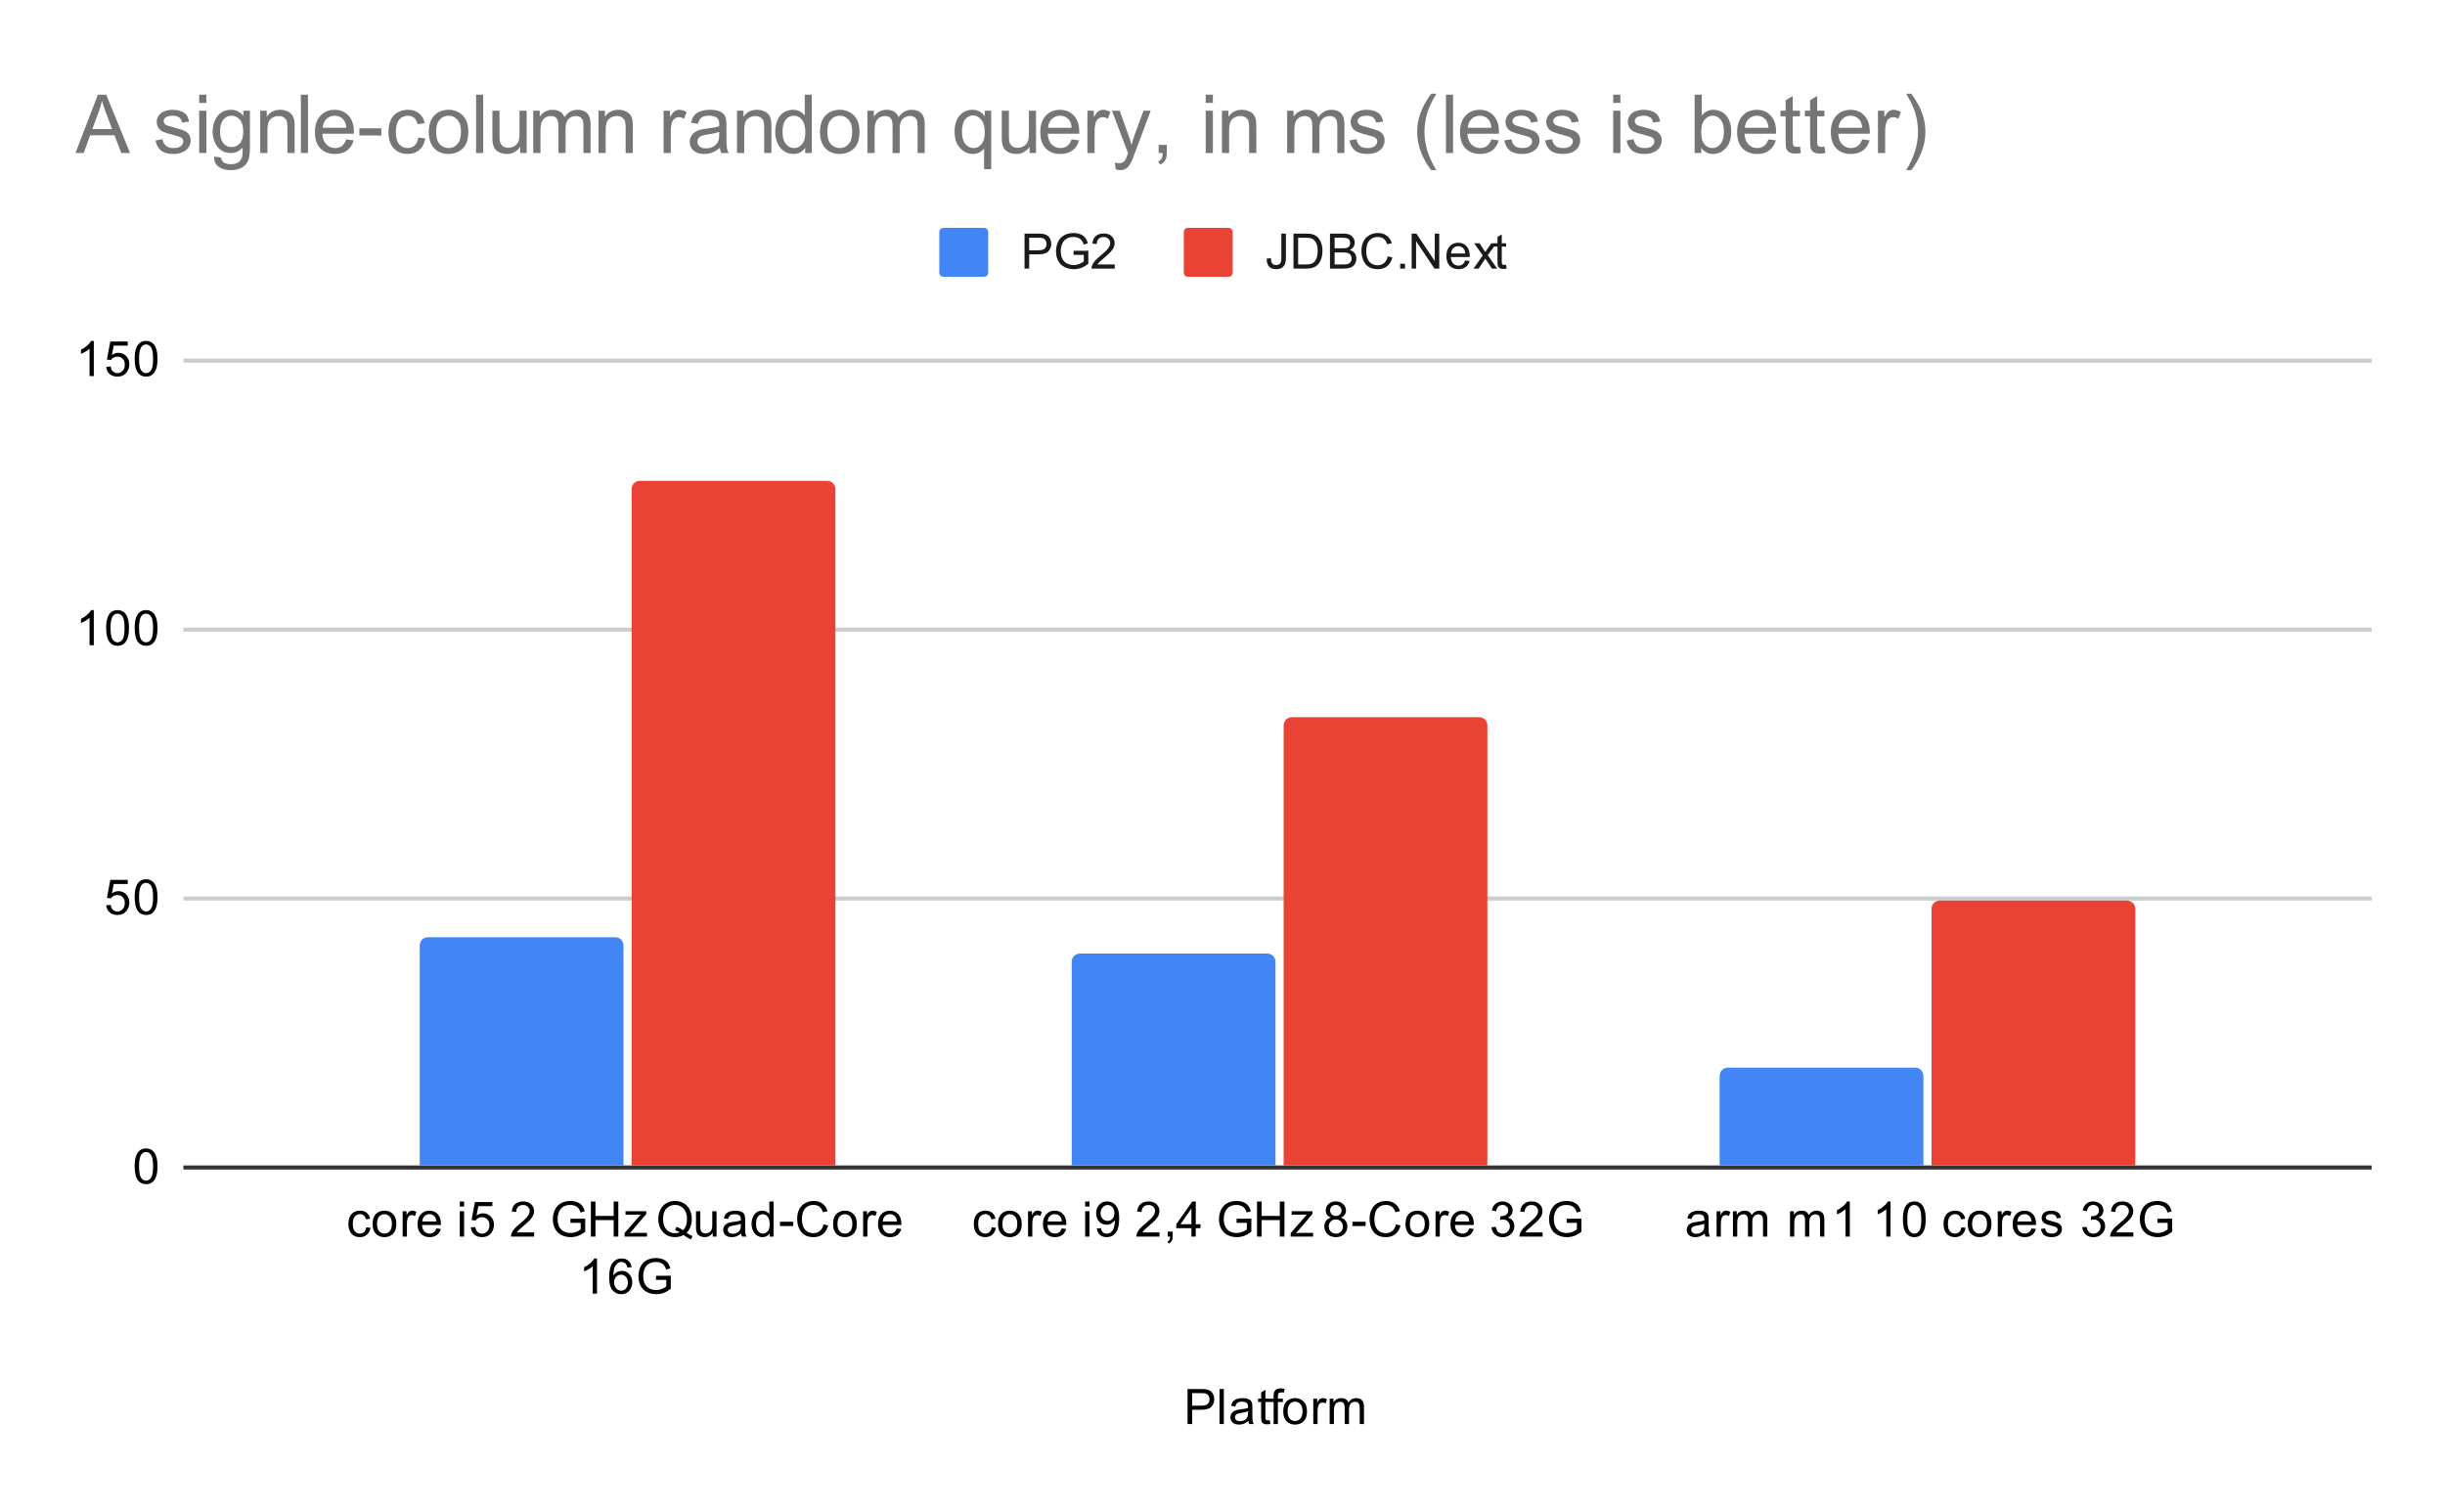 <svg version="1.1" viewBox="0.0 0.0 600.0 371.0" fill="none" stroke="none" stroke-linecap="square" stroke-miterlimit="10" width="600" height="371" xmlns:xlink="http://www.w3.org/1999/xlink" xmlns="http://www.w3.org/2000/svg"><path fill="#ffffff" d="M0 0L600.0 0L600.0 371.0L0 371.0L0 0Z" fill-rule="nonzero"/><path stroke="#333333" stroke-width="1.0" stroke-linecap="butt" d="M45.5 286.5L581.5 286.5" fill-rule="nonzero"/><path stroke="#cccccc" stroke-width="1.0" stroke-linecap="butt" d="M45.5 220.5L581.5 220.5" fill-rule="nonzero"/><path stroke="#cccccc" stroke-width="1.0" stroke-linecap="butt" d="M45.5 154.5L581.5 154.5" fill-rule="nonzero"/><path stroke="#cccccc" stroke-width="1.0" stroke-linecap="butt" d="M45.5 88.5L581.5 88.5" fill-rule="nonzero"/><clipPath id="id_0"><path d="M45.55 88.283L581.45 88.283L581.45 286.45L45.55 286.45L45.55 88.283Z" clip-rule="nonzero"/></clipPath><path stroke="#000000" stroke-width="2.0" stroke-linecap="butt" stroke-opacity="0.0" clip-path="url(#id_0)" d="M153.0 286.0L103.0 286.0L103.0 232.0C103.0 230.895 103.895 230.0 105.0 230.0L151.0 230.0C152.105 230.0 153.0 230.895 153.0 232.0Z" fill-rule="nonzero"/><path fill="#4285f4" clip-path="url(#id_0)" d="M153.0 286.0L103.0 286.0L103.0 232.0C103.0 230.895 103.895 230.0 105.0 230.0L151.0 230.0C152.105 230.0 153.0 230.895 153.0 232.0Z" fill-rule="nonzero"/><path stroke="#000000" stroke-width="2.0" stroke-linecap="butt" stroke-opacity="0.0" clip-path="url(#id_0)" d="M313.0 286.0L263.0 286.0L263.0 236.0C263.0 234.895 263.895 234.0 265.0 234.0L311.0 234.0C312.105 234.0 313.0 234.895 313.0 236.0Z" fill-rule="nonzero"/><path fill="#4285f4" clip-path="url(#id_0)" d="M313.0 286.0L263.0 286.0L263.0 236.0C263.0 234.895 263.895 234.0 265.0 234.0L311.0 234.0C312.105 234.0 313.0 234.895 313.0 236.0Z" fill-rule="nonzero"/><path stroke="#000000" stroke-width="2.0" stroke-linecap="butt" stroke-opacity="0.0" clip-path="url(#id_0)" d="M472.0 286.0L422.0 286.0L422.0 264.0C422.0 262.895 422.895 262.0 424.0 262.0L470.0 262.0C471.105 262.0 472.0 262.895 472.0 264.0Z" fill-rule="nonzero"/><path fill="#4285f4" clip-path="url(#id_0)" d="M472.0 286.0L422.0 286.0L422.0 264.0C422.0 262.895 422.895 262.0 424.0 262.0L470.0 262.0C471.105 262.0 472.0 262.895 472.0 264.0Z" fill-rule="nonzero"/><path stroke="#000000" stroke-width="2.0" stroke-linecap="butt" stroke-opacity="0.0" clip-path="url(#id_0)" d="M205.0 286.0L155.0 286.0L155.0 120.0C155.0 118.895 155.895 118.0 157.0 118.0L203.0 118.0C204.105 118.0 205.0 118.895 205.0 120.0Z" fill-rule="nonzero"/><path fill="#ea4335" clip-path="url(#id_0)" d="M205.0 286.0L155.0 286.0L155.0 120.0C155.0 118.895 155.895 118.0 157.0 118.0L203.0 118.0C204.105 118.0 205.0 118.895 205.0 120.0Z" fill-rule="nonzero"/><path stroke="#000000" stroke-width="2.0" stroke-linecap="butt" stroke-opacity="0.0" clip-path="url(#id_0)" d="M365.0 286.0L315.0 286.0L315.0 178.0C315.0 176.895 315.895 176.0 317.0 176.0L363.0 176.0C364.105 176.0 365.0 176.895 365.0 178.0Z" fill-rule="nonzero"/><path fill="#ea4335" clip-path="url(#id_0)" d="M365.0 286.0L315.0 286.0L315.0 178.0C315.0 176.895 315.895 176.0 317.0 176.0L363.0 176.0C364.105 176.0 365.0 176.895 365.0 178.0Z" fill-rule="nonzero"/><path stroke="#000000" stroke-width="2.0" stroke-linecap="butt" stroke-opacity="0.0" clip-path="url(#id_0)" d="M524.0 286.0L474.0 286.0L474.0 223.0C474.0 221.895 474.895 221.0 476.0 221.0L522.0 221.0C523.105 221.0 524.0 221.895 524.0 223.0Z" fill-rule="nonzero"/><path fill="#ea4335" clip-path="url(#id_0)" d="M524.0 286.0L474.0 286.0L474.0 223.0C474.0 221.895 474.895 221.0 476.0 221.0L522.0 221.0C523.105 221.0 524.0 221.895 524.0 223.0Z" fill-rule="nonzero"/><path fill="#000000" d="M291.422 349.45L291.422 340.856L294.672 340.856Q295.516 340.856 295.969 340.934Q296.609 341.044 297.031 341.341Q297.469 341.637 297.719 342.169Q297.984 342.7 297.984 343.341Q297.984 344.434 297.281 345.2Q296.594 345.95 294.766 345.95L292.562 345.95L292.562 349.45L291.422 349.45ZM292.562 344.95L294.781 344.95Q295.891 344.95 296.344 344.544Q296.812 344.122 296.812 343.372Q296.812 342.841 296.531 342.466Q296.266 342.075 295.828 341.95Q295.531 341.872 294.766 341.872L292.562 341.872L292.562 344.95ZM299.266 349.45L299.266 340.856L300.328 340.856L300.328 349.45L299.266 349.45ZM306.359 348.684Q305.766 349.184 305.219 349.387Q304.688 349.591 304.062 349.591Q303.031 349.591 302.484 349.091Q301.938 348.591 301.938 347.809Q301.938 347.356 302.141 346.981Q302.344 346.591 302.688 346.372Q303.031 346.137 303.453 346.028Q303.75 345.934 304.391 345.856Q305.656 345.716 306.266 345.497Q306.266 345.278 306.266 345.231Q306.266 344.575 305.969 344.309Q305.562 343.966 304.766 343.966Q304.031 343.966 303.672 344.231Q303.312 344.481 303.141 345.137L302.109 344.997Q302.25 344.341 302.578 343.934Q302.906 343.528 303.516 343.309Q304.125 343.091 304.922 343.091Q305.719 343.091 306.219 343.278Q306.719 343.466 306.953 343.747Q307.188 344.028 307.281 344.466Q307.328 344.731 307.328 345.434L307.328 346.841Q307.328 348.309 307.391 348.7Q307.469 349.091 307.672 349.45L306.562 349.45Q306.406 349.122 306.359 348.684ZM306.266 346.325Q305.688 346.559 304.547 346.731Q303.891 346.825 303.625 346.95Q303.359 347.059 303.203 347.278Q303.062 347.497 303.062 347.778Q303.062 348.2 303.375 348.481Q303.703 348.762 304.312 348.762Q304.922 348.762 305.391 348.497Q305.875 348.231 306.094 347.762Q306.266 347.403 306.266 346.716L306.266 346.325ZM311.594 348.512L311.75 349.434Q311.297 349.528 310.953 349.528Q310.375 349.528 310.062 349.356Q309.75 349.169 309.609 348.872Q309.484 348.575 309.484 347.622L309.484 344.044L308.719 344.044L308.719 343.231L309.484 343.231L309.484 341.684L310.531 341.059L310.531 343.231L311.594 343.231L311.594 344.044L310.531 344.044L310.531 347.684Q310.531 348.137 310.578 348.262Q310.641 348.387 310.766 348.466Q310.891 348.544 311.125 348.544Q311.312 348.544 311.594 348.512ZM312.547 349.45L312.547 344.044L311.609 344.044L311.609 343.231L312.547 343.231L312.547 342.559Q312.547 341.934 312.656 341.637Q312.812 341.216 313.188 340.966Q313.578 340.716 314.266 340.716Q314.719 340.716 315.25 340.825L315.094 341.731Q314.766 341.684 314.469 341.684Q313.984 341.684 313.781 341.887Q313.594 342.091 313.594 342.653L313.594 343.231L314.812 343.231L314.812 344.044L313.594 344.044L313.594 349.45L312.547 349.45ZM314.906 346.341Q314.906 344.606 315.859 343.778Q316.656 343.091 317.812 343.091Q319.094 343.091 319.906 343.934Q320.734 344.762 320.734 346.247Q320.734 347.45 320.375 348.137Q320.016 348.825 319.312 349.216Q318.625 349.591 317.812 349.591Q316.516 349.591 315.703 348.762Q314.906 347.919 314.906 346.341ZM315.984 346.341Q315.984 347.528 316.5 348.122Q317.031 348.716 317.812 348.716Q318.609 348.716 319.125 348.122Q319.641 347.528 319.641 346.309Q319.641 345.153 319.109 344.559Q318.594 343.966 317.812 343.966Q317.031 343.966 316.5 344.559Q315.984 345.137 315.984 346.341ZM322.281 349.45L322.281 343.231L323.234 343.231L323.234 344.169Q323.594 343.512 323.891 343.309Q324.203 343.091 324.578 343.091Q325.109 343.091 325.656 343.419L325.297 344.403Q324.906 344.169 324.531 344.169Q324.172 344.169 323.891 344.387Q323.625 344.591 323.516 344.966Q323.328 345.528 323.328 346.184L323.328 349.45L322.281 349.45ZM326.297 349.45L326.297 343.231L327.234 343.231L327.234 344.106Q327.531 343.637 328.016 343.372Q328.5 343.091 329.125 343.091Q329.812 343.091 330.25 343.372Q330.703 343.653 330.875 344.169Q331.625 343.091 332.797 343.091Q333.734 343.091 334.219 343.606Q334.719 344.106 334.719 345.184L334.719 349.45L333.672 349.45L333.672 345.528Q333.672 344.903 333.562 344.622Q333.469 344.341 333.203 344.169Q332.938 343.997 332.562 343.997Q331.906 343.997 331.469 344.434Q331.047 344.872 331.047 345.841L331.047 349.45L329.984 349.45L329.984 345.403Q329.984 344.7 329.719 344.356Q329.469 343.997 328.891 343.997Q328.438 343.997 328.062 344.231Q327.688 344.466 327.516 344.919Q327.344 345.372 327.344 346.216L327.344 349.45L326.297 349.45Z" fill-rule="nonzero"/><path fill="#000000" d="M33.05 286.216Q33.05 284.684 33.362 283.762Q33.675 282.825 34.284 282.325Q34.909 281.825 35.847 281.825Q36.534 281.825 37.05 282.106Q37.581 282.387 37.925 282.919Q38.269 283.434 38.456 284.184Q38.644 284.934 38.644 286.216Q38.644 287.731 38.331 288.653Q38.034 289.575 37.409 290.091Q36.8 290.591 35.847 290.591Q34.612 290.591 33.894 289.7Q33.05 288.637 33.05 286.216ZM34.128 286.216Q34.128 288.325 34.628 289.028Q35.128 289.731 35.847 289.731Q36.581 289.731 37.066 289.028Q37.566 288.325 37.566 286.216Q37.566 284.091 37.066 283.403Q36.581 282.7 35.831 282.7Q35.112 282.7 34.675 283.309Q34.128 284.091 34.128 286.216Z" fill-rule="nonzero"/><path fill="#000000" d="M26.05 222.144L27.159 222.051Q27.284 222.863 27.722 223.269Q28.175 223.676 28.816 223.676Q29.566 223.676 30.097 223.098Q30.628 222.519 30.628 221.582Q30.628 220.676 30.113 220.16Q29.613 219.629 28.784 219.629Q28.284 219.629 27.863 219.863Q27.456 220.098 27.222 220.457L26.238 220.332L27.066 215.926L31.347 215.926L31.347 216.926L27.909 216.926L27.456 219.238Q28.222 218.691 29.066 218.691Q30.191 218.691 30.956 219.473Q31.738 220.254 31.738 221.488Q31.738 222.644 31.066 223.504Q30.238 224.535 28.816 224.535Q27.644 224.535 26.894 223.879Q26.159 223.223 26.05 222.144ZM33.05 220.16Q33.05 218.629 33.362 217.707Q33.675 216.769 34.284 216.269Q34.909 215.769 35.847 215.769Q36.534 215.769 37.05 216.051Q37.581 216.332 37.925 216.863Q38.269 217.379 38.456 218.129Q38.644 218.879 38.644 220.16Q38.644 221.676 38.331 222.598Q38.034 223.519 37.409 224.035Q36.8 224.535 35.847 224.535Q34.612 224.535 33.894 223.644Q33.05 222.582 33.05 220.16ZM34.128 220.16Q34.128 222.269 34.628 222.973Q35.128 223.676 35.847 223.676Q36.581 223.676 37.066 222.973Q37.566 222.269 37.566 220.16Q37.566 218.035 37.066 217.348Q36.581 216.644 35.831 216.644Q35.112 216.644 34.675 217.254Q34.128 218.035 34.128 220.16Z" fill-rule="nonzero"/><path fill="#000000" d="M23.019 158.339L21.972 158.339L21.972 151.62Q21.581 151.98 20.956 152.355Q20.347 152.714 19.863 152.886L19.863 151.87Q20.738 151.448 21.394 150.87Q22.066 150.276 22.347 149.714L23.019 149.714L23.019 158.339ZM26.05 154.105Q26.05 152.573 26.363 151.651Q26.675 150.714 27.284 150.214Q27.909 149.714 28.847 149.714Q29.534 149.714 30.05 149.995Q30.581 150.276 30.925 150.808Q31.269 151.323 31.456 152.073Q31.644 152.823 31.644 154.105Q31.644 155.62 31.331 156.542Q31.034 157.464 30.409 157.98Q29.8 158.48 28.847 158.48Q27.613 158.48 26.894 157.589Q26.05 156.526 26.05 154.105ZM27.128 154.105Q27.128 156.214 27.628 156.917Q28.128 157.62 28.847 157.62Q29.581 157.62 30.066 156.917Q30.566 156.214 30.566 154.105Q30.566 151.98 30.066 151.292Q29.581 150.589 28.831 150.589Q28.113 150.589 27.675 151.198Q27.128 151.98 27.128 154.105ZM33.05 154.105Q33.05 152.573 33.362 151.651Q33.675 150.714 34.284 150.214Q34.909 149.714 35.847 149.714Q36.534 149.714 37.05 149.995Q37.581 150.276 37.925 150.808Q38.269 151.323 38.456 152.073Q38.644 152.823 38.644 154.105Q38.644 155.62 38.331 156.542Q38.034 157.464 37.409 157.98Q36.8 158.48 35.847 158.48Q34.612 158.48 33.894 157.589Q33.05 156.526 33.05 154.105ZM34.128 154.105Q34.128 156.214 34.628 156.917Q35.128 157.62 35.847 157.62Q36.581 157.62 37.066 156.917Q37.566 156.214 37.566 154.105Q37.566 151.98 37.066 151.292Q36.581 150.589 35.831 150.589Q35.112 150.589 34.675 151.198Q34.128 151.98 34.128 154.105Z" fill-rule="nonzero"/><path fill="#000000" d="M23.019 92.283L21.972 92.283L21.972 85.565Q21.581 85.924 20.956 86.299Q20.347 86.658 19.863 86.83L19.863 85.815Q20.738 85.393 21.394 84.815Q22.066 84.221 22.347 83.658L23.019 83.658L23.019 92.283ZM26.05 90.033L27.159 89.94Q27.284 90.752 27.722 91.158Q28.175 91.565 28.816 91.565Q29.566 91.565 30.097 90.986Q30.628 90.408 30.628 89.471Q30.628 88.565 30.113 88.049Q29.613 87.518 28.784 87.518Q28.284 87.518 27.863 87.752Q27.456 87.986 27.222 88.346L26.238 88.221L27.066 83.815L31.347 83.815L31.347 84.815L27.909 84.815L27.456 87.127Q28.222 86.58 29.066 86.58Q30.191 86.58 30.956 87.361Q31.738 88.143 31.738 89.377Q31.738 90.533 31.066 91.393Q30.238 92.424 28.816 92.424Q27.644 92.424 26.894 91.768Q26.159 91.111 26.05 90.033ZM33.05 88.049Q33.05 86.518 33.362 85.596Q33.675 84.658 34.284 84.158Q34.909 83.658 35.847 83.658Q36.534 83.658 37.05 83.94Q37.581 84.221 37.925 84.752Q38.269 85.268 38.456 86.018Q38.644 86.768 38.644 88.049Q38.644 89.565 38.331 90.486Q38.034 91.408 37.409 91.924Q36.8 92.424 35.847 92.424Q34.612 92.424 33.894 91.533Q33.05 90.471 33.05 88.049ZM34.128 88.049Q34.128 90.158 34.628 90.861Q35.128 91.565 35.847 91.565Q36.581 91.565 37.066 90.861Q37.566 90.158 37.566 88.049Q37.566 85.924 37.066 85.236Q36.581 84.533 35.831 84.533Q35.112 84.533 34.675 85.143Q34.128 85.924 34.128 88.049Z" fill-rule="nonzero"/><path fill="#000000" d="M89.889 301.169L90.92 301.309Q90.749 302.372 90.045 302.981Q89.342 303.591 88.327 303.591Q87.045 303.591 86.264 302.762Q85.499 301.919 85.499 300.356Q85.499 299.356 85.827 298.606Q86.17 297.841 86.842 297.466Q87.53 297.091 88.342 297.091Q89.342 297.091 89.983 297.606Q90.639 298.106 90.827 299.059L89.795 299.216Q89.655 298.591 89.28 298.278Q88.905 297.95 88.374 297.95Q87.577 297.95 87.077 298.528Q86.577 299.091 86.577 300.325Q86.577 301.591 87.061 302.153Q87.545 302.716 88.311 302.716Q88.936 302.716 89.342 302.341Q89.764 301.966 89.889 301.169ZM91.436 300.341Q91.436 298.606 92.389 297.778Q93.186 297.091 94.342 297.091Q95.624 297.091 96.436 297.934Q97.264 298.762 97.264 300.247Q97.264 301.45 96.905 302.137Q96.545 302.825 95.842 303.216Q95.155 303.591 94.342 303.591Q93.045 303.591 92.233 302.762Q91.436 301.919 91.436 300.341ZM92.514 300.341Q92.514 301.528 93.03 302.122Q93.561 302.716 94.342 302.716Q95.139 302.716 95.655 302.122Q96.17 301.528 96.17 300.309Q96.17 299.153 95.639 298.559Q95.124 297.966 94.342 297.966Q93.561 297.966 93.03 298.559Q92.514 299.137 92.514 300.341ZM98.811 303.45L98.811 297.231L99.764 297.231L99.764 298.169Q100.124 297.512 100.42 297.309Q100.733 297.091 101.108 297.091Q101.639 297.091 102.186 297.419L101.827 298.403Q101.436 298.169 101.061 298.169Q100.702 298.169 100.42 298.387Q100.155 298.591 100.045 298.966Q99.858 299.528 99.858 300.184L99.858 303.45L98.811 303.45ZM107.077 301.45L108.17 301.575Q107.92 302.528 107.217 303.059Q106.514 303.591 105.436 303.591Q104.077 303.591 103.264 302.747Q102.467 301.903 102.467 300.387Q102.467 298.825 103.28 297.966Q104.092 297.091 105.374 297.091Q106.624 297.091 107.405 297.934Q108.202 298.778 108.202 300.325Q108.202 300.419 108.202 300.606L103.561 300.606Q103.624 301.637 104.139 302.184Q104.655 302.716 105.436 302.716Q106.014 302.716 106.42 302.419Q106.842 302.106 107.077 301.45ZM103.624 299.747L107.092 299.747Q107.03 298.95 106.702 298.559Q106.186 297.95 105.389 297.95Q104.655 297.95 104.155 298.434Q103.67 298.919 103.624 299.747ZM112.827 296.075L112.827 294.856L113.889 294.856L113.889 296.075L112.827 296.075ZM112.827 303.45L112.827 297.231L113.889 297.231L113.889 303.45L112.827 303.45ZM115.53 301.2L116.639 301.106Q116.764 301.919 117.202 302.325Q117.655 302.731 118.295 302.731Q119.045 302.731 119.577 302.153Q120.108 301.575 120.108 300.637Q120.108 299.731 119.592 299.216Q119.092 298.684 118.264 298.684Q117.764 298.684 117.342 298.919Q116.936 299.153 116.702 299.512L115.717 299.387L116.545 294.981L120.827 294.981L120.827 295.981L117.389 295.981L116.936 298.294Q117.702 297.747 118.545 297.747Q119.67 297.747 120.436 298.528Q121.217 299.309 121.217 300.544Q121.217 301.7 120.545 302.559Q119.717 303.591 118.295 303.591Q117.124 303.591 116.374 302.934Q115.639 302.278 115.53 301.2ZM131.077 302.434L131.077 303.45L125.389 303.45Q125.389 303.075 125.514 302.716Q125.733 302.137 126.202 301.575Q126.686 301.012 127.592 300.278Q128.999 299.122 129.483 298.45Q129.983 297.778 129.983 297.184Q129.983 296.559 129.53 296.137Q129.077 295.7 128.358 295.7Q127.592 295.7 127.139 296.153Q126.686 296.606 126.67 297.419L125.592 297.309Q125.702 296.091 126.42 295.466Q127.155 294.825 128.389 294.825Q129.624 294.825 130.342 295.512Q131.061 296.2 131.061 297.216Q131.061 297.731 130.842 298.231Q130.639 298.716 130.139 299.278Q129.655 299.825 128.53 300.778Q127.577 301.575 127.295 301.872Q127.03 302.153 126.858 302.434L131.077 302.434ZM139.983 300.075L139.983 299.075L143.608 299.059L143.608 302.247Q142.78 302.919 141.889 303.262Q140.999 303.591 140.061 303.591Q138.795 303.591 137.749 303.059Q136.717 302.512 136.186 301.497Q135.67 300.466 135.67 299.2Q135.67 297.934 136.186 296.856Q136.717 295.762 137.702 295.247Q138.686 294.716 139.967 294.716Q140.905 294.716 141.655 295.012Q142.405 295.309 142.827 295.856Q143.264 296.387 143.483 297.262L142.467 297.544Q142.264 296.887 141.967 296.512Q141.686 296.137 141.155 295.919Q140.624 295.684 139.983 295.684Q139.202 295.684 138.624 295.919Q138.061 296.153 137.702 296.544Q137.358 296.934 137.17 297.403Q136.842 298.2 136.842 299.122Q136.842 300.278 137.233 301.059Q137.639 301.825 138.389 302.2Q139.139 302.575 139.999 302.575Q140.733 302.575 141.436 302.294Q142.139 301.997 142.499 301.684L142.499 300.075L139.983 300.075ZM144.999 303.45L144.999 294.856L146.124 294.856L146.124 298.387L150.592 298.387L150.592 294.856L151.733 294.856L151.733 303.45L150.592 303.45L150.592 299.403L146.124 299.403L146.124 303.45L144.999 303.45ZM153.264 303.45L153.264 302.591L157.233 298.044Q156.545 298.075 156.03 298.075L153.499 298.075L153.499 297.231L158.592 297.231L158.592 297.919L155.217 301.872L154.561 302.591Q155.28 302.544 155.889 302.544L158.78 302.544L158.78 303.45L153.264 303.45ZM168.467 302.528Q169.264 303.075 169.92 303.325L169.592 304.122Q168.67 303.778 167.749 303.059Q166.795 303.591 165.639 303.591Q164.467 303.591 163.514 303.028Q162.577 302.466 162.061 301.45Q161.545 300.434 161.545 299.153Q161.545 297.887 162.061 296.841Q162.577 295.794 163.53 295.247Q164.483 294.7 165.655 294.7Q166.842 294.7 167.795 295.278Q168.764 295.841 169.264 296.856Q169.764 297.872 169.764 299.153Q169.764 300.216 169.436 301.059Q169.124 301.903 168.467 302.528ZM165.967 301.075Q166.952 301.356 167.592 301.903Q168.592 300.981 168.592 299.153Q168.592 298.106 168.233 297.325Q167.874 296.544 167.186 296.122Q166.514 295.684 165.67 295.684Q164.389 295.684 163.545 296.559Q162.717 297.419 162.717 299.153Q162.717 300.825 163.545 301.731Q164.374 302.622 165.67 302.622Q166.28 302.622 166.811 302.387Q166.28 302.044 165.686 301.903L165.967 301.075ZM174.905 303.45L174.905 302.528Q174.17 303.591 172.92 303.591Q172.374 303.591 171.889 303.387Q171.42 303.169 171.186 302.856Q170.952 302.528 170.858 302.059Q170.795 301.762 170.795 301.075L170.795 297.231L171.858 297.231L171.858 300.684Q171.858 301.497 171.92 301.794Q172.014 302.2 172.327 302.45Q172.655 302.684 173.139 302.684Q173.608 302.684 174.014 302.45Q174.436 302.2 174.608 301.778Q174.795 301.356 174.795 300.559L174.795 297.231L175.842 297.231L175.842 303.45L174.905 303.45ZM181.889 302.684Q181.295 303.184 180.749 303.387Q180.217 303.591 179.592 303.591Q178.561 303.591 178.014 303.091Q177.467 302.591 177.467 301.809Q177.467 301.356 177.67 300.981Q177.874 300.591 178.217 300.372Q178.561 300.137 178.983 300.028Q179.28 299.934 179.92 299.856Q181.186 299.716 181.795 299.497Q181.795 299.278 181.795 299.231Q181.795 298.575 181.499 298.309Q181.092 297.966 180.295 297.966Q179.561 297.966 179.202 298.231Q178.842 298.481 178.67 299.137L177.639 298.997Q177.78 298.341 178.108 297.934Q178.436 297.528 179.045 297.309Q179.655 297.091 180.452 297.091Q181.249 297.091 181.749 297.278Q182.249 297.466 182.483 297.747Q182.717 298.028 182.811 298.466Q182.858 298.731 182.858 299.434L182.858 300.841Q182.858 302.309 182.92 302.7Q182.999 303.091 183.202 303.45L182.092 303.45Q181.936 303.122 181.889 302.684ZM181.795 300.325Q181.217 300.559 180.077 300.731Q179.42 300.825 179.155 300.95Q178.889 301.059 178.733 301.278Q178.592 301.497 178.592 301.778Q178.592 302.2 178.905 302.481Q179.233 302.762 179.842 302.762Q180.452 302.762 180.92 302.497Q181.405 302.231 181.624 301.762Q181.795 301.403 181.795 300.716L181.795 300.325ZM188.858 303.45L188.858 302.669Q188.264 303.591 187.124 303.591Q186.374 303.591 185.749 303.184Q185.124 302.762 184.78 302.028Q184.436 301.294 184.436 300.341Q184.436 299.419 184.749 298.653Q185.061 297.887 185.686 297.497Q186.311 297.091 187.077 297.091Q187.639 297.091 188.077 297.325Q188.514 297.559 188.795 297.934L188.795 294.856L189.842 294.856L189.842 303.45L188.858 303.45ZM185.53 300.341Q185.53 301.544 186.03 302.137Q186.53 302.716 187.217 302.716Q187.905 302.716 188.389 302.153Q188.874 301.591 188.874 300.434Q188.874 299.153 188.374 298.559Q187.889 297.966 187.17 297.966Q186.467 297.966 185.999 298.544Q185.53 299.106 185.53 300.341ZM191.405 300.872L191.405 299.809L194.655 299.809L194.655 300.872L191.405 300.872ZM202.092 300.434L203.217 300.731Q202.858 302.122 201.936 302.856Q201.014 303.591 199.67 303.591Q198.28 303.591 197.405 303.028Q196.53 302.466 196.077 301.403Q195.624 300.325 195.624 299.091Q195.624 297.747 196.139 296.747Q196.655 295.747 197.592 295.231Q198.545 294.716 199.686 294.716Q200.967 294.716 201.842 295.372Q202.733 296.028 203.077 297.216L201.952 297.481Q201.655 296.544 201.077 296.122Q200.514 295.684 199.655 295.684Q198.67 295.684 197.999 296.169Q197.342 296.637 197.061 297.434Q196.795 298.231 196.795 299.091Q196.795 300.184 197.108 300.997Q197.436 301.809 198.108 302.216Q198.78 302.622 199.577 302.622Q200.53 302.622 201.186 302.075Q201.858 301.528 202.092 300.434ZM204.436 300.341Q204.436 298.606 205.389 297.778Q206.186 297.091 207.342 297.091Q208.624 297.091 209.436 297.934Q210.264 298.762 210.264 300.247Q210.264 301.45 209.905 302.137Q209.545 302.825 208.842 303.216Q208.155 303.591 207.342 303.591Q206.045 303.591 205.233 302.762Q204.436 301.919 204.436 300.341ZM205.514 300.341Q205.514 301.528 206.03 302.122Q206.561 302.716 207.342 302.716Q208.139 302.716 208.655 302.122Q209.17 301.528 209.17 300.309Q209.17 299.153 208.639 298.559Q208.124 297.966 207.342 297.966Q206.561 297.966 206.03 298.559Q205.514 299.137 205.514 300.341ZM211.811 303.45L211.811 297.231L212.764 297.231L212.764 298.169Q213.124 297.512 213.42 297.309Q213.733 297.091 214.108 297.091Q214.639 297.091 215.186 297.419L214.827 298.403Q214.436 298.169 214.061 298.169Q213.702 298.169 213.42 298.387Q213.155 298.591 213.045 298.966Q212.858 299.528 212.858 300.184L212.858 303.45L211.811 303.45ZM220.077 301.45L221.17 301.575Q220.92 302.528 220.217 303.059Q219.514 303.591 218.436 303.591Q217.077 303.591 216.264 302.747Q215.467 301.903 215.467 300.387Q215.467 298.825 216.28 297.966Q217.092 297.091 218.374 297.091Q219.624 297.091 220.405 297.934Q221.202 298.778 221.202 300.325Q221.202 300.419 221.202 300.606L216.561 300.606Q216.624 301.637 217.139 302.184Q217.655 302.716 218.436 302.716Q219.014 302.716 219.42 302.419Q219.842 302.106 220.077 301.45ZM216.624 299.747L220.092 299.747Q220.03 298.95 219.702 298.559Q219.186 297.95 218.389 297.95Q217.655 297.95 217.155 298.434Q216.67 298.919 216.624 299.747Z" fill-rule="nonzero"/><path fill="#000000" d="M146.499 317.45L145.452 317.45L145.452 310.731Q145.061 311.091 144.436 311.466Q143.827 311.825 143.342 311.997L143.342 310.981Q144.217 310.559 144.874 309.981Q145.545 309.387 145.827 308.825L146.499 308.825L146.499 317.45ZM154.999 310.966L153.952 311.044Q153.811 310.419 153.561 310.137Q153.124 309.684 152.499 309.684Q151.999 309.684 151.608 309.966Q151.124 310.341 150.827 311.044Q150.545 311.731 150.53 313.012Q150.905 312.434 151.452 312.153Q152.014 311.872 152.624 311.872Q153.67 311.872 154.405 312.653Q155.155 313.434 155.155 314.653Q155.155 315.466 154.795 316.169Q154.452 316.856 153.842 317.231Q153.233 317.591 152.467 317.591Q151.139 317.591 150.311 316.622Q149.483 315.653 149.483 313.434Q149.483 310.934 150.405 309.809Q151.202 308.825 152.561 308.825Q153.577 308.825 154.217 309.403Q154.874 309.966 154.999 310.966ZM150.702 314.669Q150.702 315.216 150.92 315.716Q151.155 316.2 151.561 316.466Q151.983 316.731 152.452 316.731Q153.108 316.731 153.592 316.2Q154.077 315.653 154.077 314.731Q154.077 313.841 153.592 313.325Q153.124 312.809 152.405 312.809Q151.686 312.809 151.186 313.325Q150.702 313.841 150.702 314.669ZM160.983 314.075L160.983 313.075L164.608 313.059L164.608 316.247Q163.78 316.919 162.889 317.262Q161.999 317.591 161.061 317.591Q159.795 317.591 158.749 317.059Q157.717 316.512 157.186 315.497Q156.67 314.466 156.67 313.2Q156.67 311.934 157.186 310.856Q157.717 309.762 158.702 309.247Q159.686 308.716 160.967 308.716Q161.905 308.716 162.655 309.012Q163.405 309.309 163.827 309.856Q164.264 310.387 164.483 311.262L163.467 311.544Q163.264 310.887 162.967 310.512Q162.686 310.137 162.155 309.919Q161.624 309.684 160.983 309.684Q160.202 309.684 159.624 309.919Q159.061 310.153 158.702 310.544Q158.358 310.934 158.17 311.403Q157.842 312.2 157.842 313.122Q157.842 314.278 158.233 315.059Q158.639 315.825 159.389 316.2Q160.139 316.575 160.999 316.575Q161.733 316.575 162.436 316.294Q163.139 315.997 163.499 315.684L163.499 314.075L160.983 314.075Z" fill-rule="nonzero"/><path fill="#000000" d="M243.359 301.169L244.391 301.309Q244.219 302.372 243.516 302.981Q242.812 303.591 241.797 303.591Q240.516 303.591 239.734 302.762Q238.969 301.919 238.969 300.356Q238.969 299.356 239.297 298.606Q239.641 297.841 240.312 297.466Q241.0 297.091 241.812 297.091Q242.812 297.091 243.453 297.606Q244.109 298.106 244.297 299.059L243.266 299.216Q243.125 298.591 242.75 298.278Q242.375 297.95 241.844 297.95Q241.047 297.95 240.547 298.528Q240.047 299.091 240.047 300.325Q240.047 301.591 240.531 302.153Q241.016 302.716 241.781 302.716Q242.406 302.716 242.812 302.341Q243.234 301.966 243.359 301.169ZM244.906 300.341Q244.906 298.606 245.859 297.778Q246.656 297.091 247.812 297.091Q249.094 297.091 249.906 297.934Q250.734 298.762 250.734 300.247Q250.734 301.45 250.375 302.137Q250.016 302.825 249.312 303.216Q248.625 303.591 247.812 303.591Q246.516 303.591 245.703 302.762Q244.906 301.919 244.906 300.341ZM245.984 300.341Q245.984 301.528 246.5 302.122Q247.031 302.716 247.812 302.716Q248.609 302.716 249.125 302.122Q249.641 301.528 249.641 300.309Q249.641 299.153 249.109 298.559Q248.594 297.966 247.812 297.966Q247.031 297.966 246.5 298.559Q245.984 299.137 245.984 300.341ZM252.281 303.45L252.281 297.231L253.234 297.231L253.234 298.169Q253.594 297.512 253.891 297.309Q254.203 297.091 254.578 297.091Q255.109 297.091 255.656 297.419L255.297 298.403Q254.906 298.169 254.531 298.169Q254.172 298.169 253.891 298.387Q253.625 298.591 253.516 298.966Q253.328 299.528 253.328 300.184L253.328 303.45L252.281 303.45ZM260.547 301.45L261.641 301.575Q261.391 302.528 260.688 303.059Q259.984 303.591 258.906 303.591Q257.547 303.591 256.734 302.747Q255.938 301.903 255.938 300.387Q255.938 298.825 256.75 297.966Q257.562 297.091 258.844 297.091Q260.094 297.091 260.875 297.934Q261.672 298.778 261.672 300.325Q261.672 300.419 261.672 300.606L257.031 300.606Q257.094 301.637 257.609 302.184Q258.125 302.716 258.906 302.716Q259.484 302.716 259.891 302.419Q260.312 302.106 260.547 301.45ZM257.094 299.747L260.562 299.747Q260.5 298.95 260.172 298.559Q259.656 297.95 258.859 297.95Q258.125 297.95 257.625 298.434Q257.141 298.919 257.094 299.747ZM266.297 296.075L266.297 294.856L267.359 294.856L267.359 296.075L266.297 296.075ZM266.297 303.45L266.297 297.231L267.359 297.231L267.359 303.45L266.297 303.45ZM269.156 301.466L270.172 301.372Q270.297 302.091 270.656 302.419Q271.031 302.731 271.594 302.731Q272.078 302.731 272.438 302.512Q272.812 302.278 273.047 301.919Q273.281 301.544 273.438 300.919Q273.594 300.278 273.594 299.622Q273.594 299.544 273.594 299.403Q273.281 299.903 272.734 300.231Q272.188 300.544 271.547 300.544Q270.469 300.544 269.734 299.778Q269.0 298.997 269.0 297.731Q269.0 296.419 269.766 295.622Q270.547 294.825 271.703 294.825Q272.531 294.825 273.219 295.278Q273.922 295.731 274.281 296.575Q274.641 297.403 274.641 298.981Q274.641 300.622 274.281 301.606Q273.938 302.575 273.219 303.091Q272.516 303.591 271.578 303.591Q270.562 303.591 269.922 303.044Q269.281 302.481 269.156 301.466ZM273.469 297.669Q273.469 296.762 272.984 296.231Q272.516 295.7 271.828 295.7Q271.125 295.7 270.594 296.278Q270.078 296.841 270.078 297.762Q270.078 298.575 270.578 299.091Q271.078 299.606 271.797 299.606Q272.531 299.606 273.0 299.091Q273.469 298.575 273.469 297.669ZM284.547 302.434L284.547 303.45L278.859 303.45Q278.859 303.075 278.984 302.716Q279.203 302.137 279.672 301.575Q280.156 301.012 281.062 300.278Q282.469 299.122 282.953 298.45Q283.453 297.778 283.453 297.184Q283.453 296.559 283.0 296.137Q282.547 295.7 281.828 295.7Q281.062 295.7 280.609 296.153Q280.156 296.606 280.141 297.419L279.062 297.309Q279.172 296.091 279.891 295.466Q280.625 294.825 281.859 294.825Q283.094 294.825 283.812 295.512Q284.531 296.2 284.531 297.216Q284.531 297.731 284.312 298.231Q284.109 298.716 283.609 299.278Q283.125 299.825 282.0 300.778Q281.047 301.575 280.766 301.872Q280.5 302.153 280.328 302.434L284.547 302.434ZM286.562 303.45L286.562 302.247L287.766 302.247L287.766 303.45Q287.766 304.106 287.531 304.512Q287.297 304.934 286.797 305.153L286.5 304.7Q286.828 304.559 286.984 304.262Q287.141 303.981 287.172 303.45L286.562 303.45ZM292.375 303.45L292.375 301.387L288.656 301.387L288.656 300.419L292.578 294.856L293.438 294.856L293.438 300.419L294.594 300.419L294.594 301.387L293.438 301.387L293.438 303.45L292.375 303.45ZM292.375 300.419L292.375 296.559L289.688 300.419L292.375 300.419ZM303.453 300.075L303.453 299.075L307.078 299.059L307.078 302.247Q306.25 302.919 305.359 303.262Q304.469 303.591 303.531 303.591Q302.266 303.591 301.219 303.059Q300.188 302.512 299.656 301.497Q299.141 300.466 299.141 299.2Q299.141 297.934 299.656 296.856Q300.188 295.762 301.172 295.247Q302.156 294.716 303.438 294.716Q304.375 294.716 305.125 295.012Q305.875 295.309 306.297 295.856Q306.734 296.387 306.953 297.262L305.938 297.544Q305.734 296.887 305.438 296.512Q305.156 296.137 304.625 295.919Q304.094 295.684 303.453 295.684Q302.672 295.684 302.094 295.919Q301.531 296.153 301.172 296.544Q300.828 296.934 300.641 297.403Q300.312 298.2 300.312 299.122Q300.312 300.278 300.703 301.059Q301.109 301.825 301.859 302.2Q302.609 302.575 303.469 302.575Q304.203 302.575 304.906 302.294Q305.609 301.997 305.969 301.684L305.969 300.075L303.453 300.075ZM308.469 303.45L308.469 294.856L309.594 294.856L309.594 298.387L314.062 298.387L314.062 294.856L315.203 294.856L315.203 303.45L314.062 303.45L314.062 299.403L309.594 299.403L309.594 303.45L308.469 303.45ZM316.734 303.45L316.734 302.591L320.703 298.044Q320.016 298.075 319.5 298.075L316.969 298.075L316.969 297.231L322.062 297.231L322.062 297.919L318.688 301.872L318.031 302.591Q318.75 302.544 319.359 302.544L322.25 302.544L322.25 303.45L316.734 303.45ZM326.625 298.794Q325.969 298.544 325.641 298.106Q325.328 297.653 325.328 297.044Q325.328 296.106 326.0 295.466Q326.688 294.825 327.797 294.825Q328.922 294.825 329.609 295.481Q330.297 296.137 330.297 297.075Q330.297 297.669 329.984 298.106Q329.672 298.544 329.031 298.794Q329.828 299.044 330.234 299.622Q330.641 300.2 330.641 300.997Q330.641 302.091 329.859 302.841Q329.094 303.591 327.812 303.591Q326.547 303.591 325.766 302.841Q324.984 302.091 324.984 300.966Q324.984 300.122 325.406 299.559Q325.844 298.997 326.625 298.794ZM326.406 296.997Q326.406 297.606 326.797 297.997Q327.203 298.387 327.828 298.387Q328.438 298.387 328.828 298.012Q329.219 297.622 329.219 297.059Q329.219 296.481 328.812 296.091Q328.406 295.684 327.812 295.684Q327.203 295.684 326.797 296.075Q326.406 296.466 326.406 296.997ZM326.078 300.966Q326.078 301.419 326.281 301.841Q326.5 302.262 326.922 302.497Q327.344 302.731 327.828 302.731Q328.578 302.731 329.062 302.247Q329.562 301.762 329.562 301.012Q329.562 300.247 329.062 299.747Q328.562 299.247 327.797 299.247Q327.047 299.247 326.562 299.747Q326.078 300.231 326.078 300.966ZM331.875 300.872L331.875 299.809L335.125 299.809L335.125 300.872L331.875 300.872ZM342.562 300.434L343.688 300.731Q343.328 302.122 342.406 302.856Q341.484 303.591 340.141 303.591Q338.75 303.591 337.875 303.028Q337.0 302.466 336.547 301.403Q336.094 300.325 336.094 299.091Q336.094 297.747 336.609 296.747Q337.125 295.747 338.062 295.231Q339.016 294.716 340.156 294.716Q341.438 294.716 342.312 295.372Q343.203 296.028 343.547 297.216L342.422 297.481Q342.125 296.544 341.547 296.122Q340.984 295.684 340.125 295.684Q339.141 295.684 338.469 296.169Q337.812 296.637 337.531 297.434Q337.266 298.231 337.266 299.091Q337.266 300.184 337.578 300.997Q337.906 301.809 338.578 302.216Q339.25 302.622 340.047 302.622Q341.0 302.622 341.656 302.075Q342.328 301.528 342.562 300.434ZM344.906 300.341Q344.906 298.606 345.859 297.778Q346.656 297.091 347.812 297.091Q349.094 297.091 349.906 297.934Q350.734 298.762 350.734 300.247Q350.734 301.45 350.375 302.137Q350.016 302.825 349.312 303.216Q348.625 303.591 347.812 303.591Q346.516 303.591 345.703 302.762Q344.906 301.919 344.906 300.341ZM345.984 300.341Q345.984 301.528 346.5 302.122Q347.031 302.716 347.812 302.716Q348.609 302.716 349.125 302.122Q349.641 301.528 349.641 300.309Q349.641 299.153 349.109 298.559Q348.594 297.966 347.812 297.966Q347.031 297.966 346.5 298.559Q345.984 299.137 345.984 300.341ZM352.281 303.45L352.281 297.231L353.234 297.231L353.234 298.169Q353.594 297.512 353.891 297.309Q354.203 297.091 354.578 297.091Q355.109 297.091 355.656 297.419L355.297 298.403Q354.906 298.169 354.531 298.169Q354.172 298.169 353.891 298.387Q353.625 298.591 353.516 298.966Q353.328 299.528 353.328 300.184L353.328 303.45L352.281 303.45ZM360.547 301.45L361.641 301.575Q361.391 302.528 360.688 303.059Q359.984 303.591 358.906 303.591Q357.547 303.591 356.734 302.747Q355.938 301.903 355.938 300.387Q355.938 298.825 356.75 297.966Q357.562 297.091 358.844 297.091Q360.094 297.091 360.875 297.934Q361.672 298.778 361.672 300.325Q361.672 300.419 361.672 300.606L357.031 300.606Q357.094 301.637 357.609 302.184Q358.125 302.716 358.906 302.716Q359.484 302.716 359.891 302.419Q360.312 302.106 360.547 301.45ZM357.094 299.747L360.562 299.747Q360.5 298.95 360.172 298.559Q359.656 297.95 358.859 297.95Q358.125 297.95 357.625 298.434Q357.141 298.919 357.094 299.747ZM366.0 301.184L367.062 301.044Q367.234 301.934 367.672 302.341Q368.109 302.731 368.734 302.731Q369.484 302.731 370.0 302.216Q370.516 301.7 370.516 300.934Q370.516 300.216 370.031 299.747Q369.562 299.262 368.828 299.262Q368.531 299.262 368.078 299.387L368.203 298.45Q368.312 298.466 368.375 298.466Q369.047 298.466 369.578 298.122Q370.125 297.762 370.125 297.028Q370.125 296.45 369.734 296.075Q369.344 295.684 368.719 295.684Q368.109 295.684 367.688 296.075Q367.281 296.466 367.172 297.231L366.109 297.044Q366.297 295.997 366.984 295.419Q367.672 294.825 368.688 294.825Q369.391 294.825 369.984 295.137Q370.578 295.434 370.891 295.95Q371.203 296.466 371.203 297.059Q371.203 297.606 370.906 298.075Q370.609 298.528 370.031 298.794Q370.781 298.966 371.203 299.528Q371.625 300.075 371.625 300.919Q371.625 302.044 370.797 302.825Q369.984 303.606 368.734 303.606Q367.609 303.606 366.859 302.934Q366.109 302.247 366.0 301.184ZM378.547 302.434L378.547 303.45L372.859 303.45Q372.859 303.075 372.984 302.716Q373.203 302.137 373.672 301.575Q374.156 301.012 375.062 300.278Q376.469 299.122 376.953 298.45Q377.453 297.778 377.453 297.184Q377.453 296.559 377.0 296.137Q376.547 295.7 375.828 295.7Q375.062 295.7 374.609 296.153Q374.156 296.606 374.141 297.419L373.062 297.309Q373.172 296.091 373.891 295.466Q374.625 294.825 375.859 294.825Q377.094 294.825 377.812 295.512Q378.531 296.2 378.531 297.216Q378.531 297.731 378.312 298.231Q378.109 298.716 377.609 299.278Q377.125 299.825 376.0 300.778Q375.047 301.575 374.766 301.872Q374.5 302.153 374.328 302.434L378.547 302.434ZM384.453 300.075L384.453 299.075L388.078 299.059L388.078 302.247Q387.25 302.919 386.359 303.262Q385.469 303.591 384.531 303.591Q383.266 303.591 382.219 303.059Q381.188 302.512 380.656 301.497Q380.141 300.466 380.141 299.2Q380.141 297.934 380.656 296.856Q381.188 295.762 382.172 295.247Q383.156 294.716 384.438 294.716Q385.375 294.716 386.125 295.012Q386.875 295.309 387.297 295.856Q387.734 296.387 387.953 297.262L386.938 297.544Q386.734 296.887 386.438 296.512Q386.156 296.137 385.625 295.919Q385.094 295.684 384.453 295.684Q383.672 295.684 383.094 295.919Q382.531 296.153 382.172 296.544Q381.828 296.934 381.641 297.403Q381.312 298.2 381.312 299.122Q381.312 300.278 381.703 301.059Q382.109 301.825 382.859 302.2Q383.609 302.575 384.469 302.575Q385.203 302.575 385.906 302.294Q386.609 301.997 386.969 301.684L386.969 300.075L384.453 300.075Z" fill-rule="nonzero"/><path fill="#000000" d="M418.33 302.684Q417.736 303.184 417.189 303.387Q416.658 303.591 416.033 303.591Q415.001 303.591 414.455 303.091Q413.908 302.591 413.908 301.809Q413.908 301.356 414.111 300.981Q414.314 300.591 414.658 300.372Q415.001 300.137 415.423 300.028Q415.72 299.934 416.361 299.856Q417.626 299.716 418.236 299.497Q418.236 299.278 418.236 299.231Q418.236 298.575 417.939 298.309Q417.533 297.966 416.736 297.966Q416.001 297.966 415.642 298.231Q415.283 298.481 415.111 299.137L414.08 298.997Q414.22 298.341 414.548 297.934Q414.876 297.528 415.486 297.309Q416.095 297.091 416.892 297.091Q417.689 297.091 418.189 297.278Q418.689 297.466 418.923 297.747Q419.158 298.028 419.251 298.466Q419.298 298.731 419.298 299.434L419.298 300.841Q419.298 302.309 419.361 302.7Q419.439 303.091 419.642 303.45L418.533 303.45Q418.376 303.122 418.33 302.684ZM418.236 300.325Q417.658 300.559 416.517 300.731Q415.861 300.825 415.595 300.95Q415.33 301.059 415.173 301.278Q415.033 301.497 415.033 301.778Q415.033 302.2 415.345 302.481Q415.673 302.762 416.283 302.762Q416.892 302.762 417.361 302.497Q417.845 302.231 418.064 301.762Q418.236 301.403 418.236 300.716L418.236 300.325ZM421.251 303.45L421.251 297.231L422.205 297.231L422.205 298.169Q422.564 297.512 422.861 297.309Q423.173 297.091 423.548 297.091Q424.08 297.091 424.626 297.419L424.267 298.403Q423.876 298.169 423.501 298.169Q423.142 298.169 422.861 298.387Q422.595 298.591 422.486 298.966Q422.298 299.528 422.298 300.184L422.298 303.45L421.251 303.45ZM425.267 303.45L425.267 297.231L426.205 297.231L426.205 298.106Q426.501 297.637 426.986 297.372Q427.47 297.091 428.095 297.091Q428.783 297.091 429.22 297.372Q429.673 297.653 429.845 298.169Q430.595 297.091 431.767 297.091Q432.705 297.091 433.189 297.606Q433.689 298.106 433.689 299.184L433.689 303.45L432.642 303.45L432.642 299.528Q432.642 298.903 432.533 298.622Q432.439 298.341 432.173 298.169Q431.908 297.997 431.533 297.997Q430.876 297.997 430.439 298.434Q430.017 298.872 430.017 299.841L430.017 303.45L428.955 303.45L428.955 299.403Q428.955 298.7 428.689 298.356Q428.439 297.997 427.861 297.997Q427.408 297.997 427.033 298.231Q426.658 298.466 426.486 298.919Q426.314 299.372 426.314 300.216L426.314 303.45L425.267 303.45ZM439.267 303.45L439.267 297.231L440.205 297.231L440.205 298.106Q440.501 297.637 440.986 297.372Q441.47 297.091 442.095 297.091Q442.783 297.091 443.22 297.372Q443.673 297.653 443.845 298.169Q444.595 297.091 445.767 297.091Q446.705 297.091 447.189 297.606Q447.689 298.106 447.689 299.184L447.689 303.45L446.642 303.45L446.642 299.528Q446.642 298.903 446.533 298.622Q446.439 298.341 446.173 298.169Q445.908 297.997 445.533 297.997Q444.876 297.997 444.439 298.434Q444.017 298.872 444.017 299.841L444.017 303.45L442.955 303.45L442.955 299.403Q442.955 298.7 442.689 298.356Q442.439 297.997 441.861 297.997Q441.408 297.997 441.033 298.231Q440.658 298.466 440.486 298.919Q440.314 299.372 440.314 300.216L440.314 303.45L439.267 303.45ZM453.939 303.45L452.892 303.45L452.892 296.731Q452.501 297.091 451.876 297.466Q451.267 297.825 450.783 297.997L450.783 296.981Q451.658 296.559 452.314 295.981Q452.986 295.387 453.267 294.825L453.939 294.825L453.939 303.45ZM463.939 303.45L462.892 303.45L462.892 296.731Q462.501 297.091 461.876 297.466Q461.267 297.825 460.783 297.997L460.783 296.981Q461.658 296.559 462.314 295.981Q462.986 295.387 463.267 294.825L463.939 294.825L463.939 303.45ZM466.97 299.216Q466.97 297.684 467.283 296.762Q467.595 295.825 468.205 295.325Q468.83 294.825 469.767 294.825Q470.455 294.825 470.97 295.106Q471.501 295.387 471.845 295.919Q472.189 296.434 472.376 297.184Q472.564 297.934 472.564 299.216Q472.564 300.731 472.251 301.653Q471.955 302.575 471.33 303.091Q470.72 303.591 469.767 303.591Q468.533 303.591 467.814 302.7Q466.97 301.637 466.97 299.216ZM468.048 299.216Q468.048 301.325 468.548 302.028Q469.048 302.731 469.767 302.731Q470.501 302.731 470.986 302.028Q471.486 301.325 471.486 299.216Q471.486 297.091 470.986 296.403Q470.501 295.7 469.751 295.7Q469.033 295.7 468.595 296.309Q468.048 297.091 468.048 299.216ZM481.33 301.169L482.361 301.309Q482.189 302.372 481.486 302.981Q480.783 303.591 479.767 303.591Q478.486 303.591 477.705 302.762Q476.939 301.919 476.939 300.356Q476.939 299.356 477.267 298.606Q477.611 297.841 478.283 297.466Q478.97 297.091 479.783 297.091Q480.783 297.091 481.423 297.606Q482.08 298.106 482.267 299.059L481.236 299.216Q481.095 298.591 480.72 298.278Q480.345 297.95 479.814 297.95Q479.017 297.95 478.517 298.528Q478.017 299.091 478.017 300.325Q478.017 301.591 478.501 302.153Q478.986 302.716 479.751 302.716Q480.376 302.716 480.783 302.341Q481.205 301.966 481.33 301.169ZM482.876 300.341Q482.876 298.606 483.83 297.778Q484.626 297.091 485.783 297.091Q487.064 297.091 487.876 297.934Q488.705 298.762 488.705 300.247Q488.705 301.45 488.345 302.137Q487.986 302.825 487.283 303.216Q486.595 303.591 485.783 303.591Q484.486 303.591 483.673 302.762Q482.876 301.919 482.876 300.341ZM483.955 300.341Q483.955 301.528 484.47 302.122Q485.001 302.716 485.783 302.716Q486.58 302.716 487.095 302.122Q487.611 301.528 487.611 300.309Q487.611 299.153 487.08 298.559Q486.564 297.966 485.783 297.966Q485.001 297.966 484.47 298.559Q483.955 299.137 483.955 300.341ZM490.251 303.45L490.251 297.231L491.205 297.231L491.205 298.169Q491.564 297.512 491.861 297.309Q492.173 297.091 492.548 297.091Q493.08 297.091 493.626 297.419L493.267 298.403Q492.876 298.169 492.501 298.169Q492.142 298.169 491.861 298.387Q491.595 298.591 491.486 298.966Q491.298 299.528 491.298 300.184L491.298 303.45L490.251 303.45ZM498.517 301.45L499.611 301.575Q499.361 302.528 498.658 303.059Q497.955 303.591 496.876 303.591Q495.517 303.591 494.705 302.747Q493.908 301.903 493.908 300.387Q493.908 298.825 494.72 297.966Q495.533 297.091 496.814 297.091Q498.064 297.091 498.845 297.934Q499.642 298.778 499.642 300.325Q499.642 300.419 499.642 300.606L495.001 300.606Q495.064 301.637 495.58 302.184Q496.095 302.716 496.876 302.716Q497.455 302.716 497.861 302.419Q498.283 302.106 498.517 301.45ZM495.064 299.747L498.533 299.747Q498.47 298.95 498.142 298.559Q497.626 297.95 496.83 297.95Q496.095 297.95 495.595 298.434Q495.111 298.919 495.064 299.747ZM500.845 301.591L501.876 301.434Q501.97 302.059 502.361 302.387Q502.767 302.716 503.501 302.716Q504.22 302.716 504.564 302.434Q504.923 302.137 504.923 301.731Q504.923 301.372 504.611 301.169Q504.392 301.028 503.533 300.809Q502.376 300.512 501.923 300.309Q501.486 300.091 501.251 299.716Q501.017 299.341 501.017 298.872Q501.017 298.466 501.205 298.106Q501.392 297.747 501.72 297.512Q501.97 297.341 502.392 297.216Q502.814 297.091 503.314 297.091Q504.033 297.091 504.58 297.309Q505.142 297.512 505.408 297.872Q505.673 298.231 505.767 298.825L504.736 298.966Q504.673 298.497 504.33 298.231Q504.001 297.95 503.376 297.95Q502.658 297.95 502.345 298.2Q502.033 298.434 502.033 298.762Q502.033 298.966 502.158 299.122Q502.298 299.294 502.564 299.403Q502.72 299.466 503.501 299.669Q504.626 299.981 505.064 300.169Q505.501 300.356 505.751 300.716Q506.001 301.075 506.001 301.622Q506.001 302.153 505.689 302.622Q505.392 303.075 504.814 303.341Q504.236 303.591 503.501 303.591Q502.283 303.591 501.642 303.091Q501.017 302.575 500.845 301.591ZM510.97 301.184L512.033 301.044Q512.205 301.934 512.642 302.341Q513.08 302.731 513.705 302.731Q514.455 302.731 514.97 302.216Q515.486 301.7 515.486 300.934Q515.486 300.216 515.001 299.747Q514.533 299.262 513.798 299.262Q513.501 299.262 513.048 299.387L513.173 298.45Q513.283 298.466 513.345 298.466Q514.017 298.466 514.548 298.122Q515.095 297.762 515.095 297.028Q515.095 296.45 514.705 296.075Q514.314 295.684 513.689 295.684Q513.08 295.684 512.658 296.075Q512.251 296.466 512.142 297.231L511.08 297.044Q511.267 295.997 511.955 295.419Q512.642 294.825 513.658 294.825Q514.361 294.825 514.955 295.137Q515.548 295.434 515.861 295.95Q516.173 296.466 516.173 297.059Q516.173 297.606 515.876 298.075Q515.58 298.528 515.001 298.794Q515.751 298.966 516.173 299.528Q516.595 300.075 516.595 300.919Q516.595 302.044 515.767 302.825Q514.955 303.606 513.705 303.606Q512.58 303.606 511.83 302.934Q511.08 302.247 510.97 301.184ZM523.517 302.434L523.517 303.45L517.83 303.45Q517.83 303.075 517.955 302.716Q518.173 302.137 518.642 301.575Q519.126 301.012 520.033 300.278Q521.439 299.122 521.923 298.45Q522.423 297.778 522.423 297.184Q522.423 296.559 521.97 296.137Q521.517 295.7 520.798 295.7Q520.033 295.7 519.58 296.153Q519.126 296.606 519.111 297.419L518.033 297.309Q518.142 296.091 518.861 295.466Q519.595 294.825 520.83 294.825Q522.064 294.825 522.783 295.512Q523.501 296.2 523.501 297.216Q523.501 297.731 523.283 298.231Q523.08 298.716 522.58 299.278Q522.095 299.825 520.97 300.778Q520.017 301.575 519.736 301.872Q519.47 302.153 519.298 302.434L523.517 302.434ZM529.423 300.075L529.423 299.075L533.048 299.059L533.048 302.247Q532.22 302.919 531.33 303.262Q530.439 303.591 529.501 303.591Q528.236 303.591 527.189 303.059Q526.158 302.512 525.626 301.497Q525.111 300.466 525.111 299.2Q525.111 297.934 525.626 296.856Q526.158 295.762 527.142 295.247Q528.126 294.716 529.408 294.716Q530.345 294.716 531.095 295.012Q531.845 295.309 532.267 295.856Q532.705 296.387 532.923 297.262L531.908 297.544Q531.705 296.887 531.408 296.512Q531.126 296.137 530.595 295.919Q530.064 295.684 529.423 295.684Q528.642 295.684 528.064 295.919Q527.501 296.153 527.142 296.544Q526.798 296.934 526.611 297.403Q526.283 298.2 526.283 299.122Q526.283 300.278 526.673 301.059Q527.08 301.825 527.83 302.2Q528.58 302.575 529.439 302.575Q530.173 302.575 530.876 302.294Q531.58 301.997 531.939 301.684L531.939 300.075L529.423 300.075Z" fill-rule="nonzero"/><path fill="#4285f4" d="M230.5 56.917C230.5 56.364 230.948 55.917 231.5 55.917L241.5 55.917C242.052 55.917 242.5 56.364 242.5 56.917L242.5 66.917C242.5 67.469 242.052 67.917 241.5 67.917L231.5 67.917C230.948 67.917 230.5 67.469 230.5 66.917Z" fill-rule="nonzero"/><path fill="#1a1a1a" d="M251.422 65.917L251.422 57.323L254.672 57.323Q255.516 57.323 255.969 57.401Q256.609 57.51 257.031 57.807Q257.469 58.104 257.719 58.635Q257.984 59.167 257.984 59.807Q257.984 60.901 257.281 61.667Q256.594 62.417 254.766 62.417L252.562 62.417L252.562 65.917L251.422 65.917ZM252.562 61.417L254.781 61.417Q255.891 61.417 256.344 61.01Q256.812 60.589 256.812 59.839Q256.812 59.307 256.531 58.932Q256.266 58.542 255.828 58.417Q255.531 58.339 254.766 58.339L252.562 58.339L252.562 61.417ZM263.453 62.542L263.453 61.542L267.078 61.526L267.078 64.714Q266.25 65.385 265.359 65.729Q264.469 66.057 263.531 66.057Q262.266 66.057 261.219 65.526Q260.188 64.979 259.656 63.964Q259.141 62.932 259.141 61.667Q259.141 60.401 259.656 59.323Q260.188 58.229 261.172 57.714Q262.156 57.182 263.438 57.182Q264.375 57.182 265.125 57.479Q265.875 57.776 266.297 58.323Q266.734 58.854 266.953 59.729L265.938 60.01Q265.734 59.354 265.438 58.979Q265.156 58.604 264.625 58.385Q264.094 58.151 263.453 58.151Q262.672 58.151 262.094 58.385Q261.531 58.62 261.172 59.01Q260.828 59.401 260.641 59.87Q260.312 60.667 260.312 61.589Q260.312 62.745 260.703 63.526Q261.109 64.292 261.859 64.667Q262.609 65.042 263.469 65.042Q264.203 65.042 264.906 64.76Q265.609 64.464 265.969 64.151L265.969 62.542L263.453 62.542ZM273.547 64.901L273.547 65.917L267.859 65.917Q267.859 65.542 267.984 65.182Q268.203 64.604 268.672 64.042Q269.156 63.479 270.062 62.745Q271.469 61.589 271.953 60.917Q272.453 60.245 272.453 59.651Q272.453 59.026 272.0 58.604Q271.547 58.167 270.828 58.167Q270.062 58.167 269.609 58.62Q269.156 59.073 269.141 59.885L268.062 59.776Q268.172 58.557 268.891 57.932Q269.625 57.292 270.859 57.292Q272.094 57.292 272.812 57.979Q273.531 58.667 273.531 59.682Q273.531 60.198 273.312 60.698Q273.109 61.182 272.609 61.745Q272.125 62.292 271.0 63.245Q270.047 64.042 269.766 64.339Q269.5 64.62 269.328 64.901L273.547 64.901Z" fill-rule="nonzero"/><path fill="#ea4335" d="M290.5 56.917C290.5 56.364 290.948 55.917 291.5 55.917L301.5 55.917C302.052 55.917 302.5 56.364 302.5 56.917L302.5 66.917C302.5 67.469 302.052 67.917 301.5 67.917L291.5 67.917C290.948 67.917 290.5 67.469 290.5 66.917Z" fill-rule="nonzero"/><path fill="#1a1a1a" d="M310.844 63.479L311.875 63.339Q311.906 64.323 312.234 64.682Q312.562 65.042 313.156 65.042Q313.578 65.042 313.891 64.854Q314.203 64.651 314.312 64.323Q314.438 63.979 314.438 63.245L314.438 57.323L315.562 57.323L315.562 63.182Q315.562 64.26 315.297 64.854Q315.047 65.448 314.484 65.76Q313.922 66.057 313.156 66.057Q312.031 66.057 311.422 65.417Q310.828 64.76 310.844 63.479ZM317.422 65.917L317.422 57.323L320.391 57.323Q321.391 57.323 321.922 57.448Q322.656 57.62 323.172 58.057Q323.859 58.635 324.188 59.542Q324.531 60.432 324.531 61.573Q324.531 62.557 324.297 63.307Q324.078 64.057 323.719 64.557Q323.359 65.057 322.922 65.339Q322.5 65.62 321.906 65.776Q321.312 65.917 320.531 65.917L317.422 65.917ZM318.562 64.901L320.391 64.901Q321.25 64.901 321.734 64.745Q322.219 64.589 322.5 64.292Q322.906 63.901 323.125 63.214Q323.359 62.526 323.359 61.557Q323.359 60.214 322.906 59.495Q322.469 58.76 321.844 58.51Q321.375 58.339 320.375 58.339L318.562 58.339L318.562 64.901ZM326.375 65.917L326.375 57.323L329.609 57.323Q330.594 57.323 331.188 57.589Q331.781 57.854 332.109 58.401Q332.453 58.932 332.453 59.526Q332.453 60.073 332.156 60.557Q331.859 61.042 331.25 61.339Q332.031 61.573 332.438 62.135Q332.859 62.682 332.859 63.432Q332.859 64.026 332.609 64.557Q332.359 65.073 331.984 65.354Q331.609 65.635 331.031 65.776Q330.469 65.917 329.656 65.917L326.375 65.917ZM327.516 60.932L329.375 60.932Q330.125 60.932 330.453 60.839Q330.891 60.714 331.109 60.417Q331.328 60.104 331.328 59.651Q331.328 59.229 331.125 58.901Q330.922 58.573 330.531 58.464Q330.156 58.339 329.234 58.339L327.516 58.339L327.516 60.932ZM327.516 64.901L329.656 64.901Q330.203 64.901 330.422 64.854Q330.828 64.792 331.078 64.635Q331.344 64.464 331.516 64.151Q331.688 63.839 331.688 63.432Q331.688 62.948 331.438 62.589Q331.203 62.229 330.766 62.089Q330.328 61.948 329.5 61.948L327.516 61.948L327.516 64.901ZM340.562 62.901L341.688 63.198Q341.328 64.589 340.406 65.323Q339.484 66.057 338.141 66.057Q336.75 66.057 335.875 65.495Q335.0 64.932 334.547 63.87Q334.094 62.792 334.094 61.557Q334.094 60.214 334.609 59.214Q335.125 58.214 336.062 57.698Q337.016 57.182 338.156 57.182Q339.438 57.182 340.312 57.839Q341.203 58.495 341.547 59.682L340.422 59.948Q340.125 59.01 339.547 58.589Q338.984 58.151 338.125 58.151Q337.141 58.151 336.469 58.635Q335.812 59.104 335.531 59.901Q335.266 60.698 335.266 61.557Q335.266 62.651 335.578 63.464Q335.906 64.276 336.578 64.682Q337.25 65.089 338.047 65.089Q339.0 65.089 339.656 64.542Q340.328 63.995 340.562 62.901ZM343.594 65.917L343.594 64.714L344.797 64.714L344.797 65.917L343.594 65.917ZM346.422 65.917L346.422 57.323L347.578 57.323L352.094 64.073L352.094 57.323L353.188 57.323L353.188 65.917L352.016 65.917L347.5 59.167L347.5 65.917L346.422 65.917ZM359.547 63.917L360.641 64.042Q360.391 64.995 359.688 65.526Q358.984 66.057 357.906 66.057Q356.547 66.057 355.734 65.214Q354.938 64.37 354.938 62.854Q354.938 61.292 355.75 60.432Q356.562 59.557 357.844 59.557Q359.094 59.557 359.875 60.401Q360.672 61.245 360.672 62.792Q360.672 62.885 360.672 63.073L356.031 63.073Q356.094 64.104 356.609 64.651Q357.125 65.182 357.906 65.182Q358.484 65.182 358.891 64.885Q359.312 64.573 359.547 63.917ZM356.094 62.214L359.562 62.214Q359.5 61.417 359.172 61.026Q358.656 60.417 357.859 60.417Q357.125 60.417 356.625 60.901Q356.141 61.385 356.094 62.214ZM361.594 65.917L363.859 62.682L361.766 59.698L363.078 59.698L364.031 61.151Q364.297 61.573 364.469 61.854Q364.719 61.464 364.938 61.167L365.984 59.698L367.25 59.698L365.094 62.62L367.406 65.917L366.125 65.917L364.844 63.979L364.5 63.464L362.859 65.917L361.594 65.917ZM369.594 64.979L369.75 65.901Q369.297 65.995 368.953 65.995Q368.375 65.995 368.062 65.823Q367.75 65.635 367.609 65.339Q367.484 65.042 367.484 64.089L367.484 60.51L366.719 60.51L366.719 59.698L367.484 59.698L367.484 58.151L368.531 57.526L368.531 59.698L369.594 59.698L369.594 60.51L368.531 60.51L368.531 64.151Q368.531 64.604 368.578 64.729Q368.641 64.854 368.766 64.932Q368.891 65.01 369.125 65.01Q369.312 65.01 369.594 64.979Z" fill-rule="nonzero"/><path fill="#757575" d="M18.519 37.55L24.019 23.238L26.066 23.238L31.925 37.55L29.769 37.55L28.097 33.206L22.113 33.206L20.534 37.55L18.519 37.55ZM22.659 31.675L27.503 31.675L26.019 27.706Q25.331 25.894 25.003 24.738Q24.722 26.113 24.222 27.472L22.659 31.675ZM38.159 34.456L39.909 34.175Q40.05 35.222 40.722 35.784Q41.394 36.331 42.597 36.331Q43.8 36.331 44.378 35.847Q44.972 35.347 44.972 34.691Q44.972 34.097 44.456 33.753Q44.097 33.519 42.659 33.159Q40.722 32.659 39.972 32.316Q39.237 31.956 38.847 31.331Q38.456 30.691 38.456 29.925Q38.456 29.238 38.769 28.644Q39.097 28.05 39.644 27.659Q40.05 27.363 40.753 27.159Q41.472 26.941 42.284 26.941Q43.503 26.941 44.425 27.3Q45.347 27.644 45.784 28.253Q46.222 28.847 46.394 29.847L44.675 30.081Q44.55 29.284 43.987 28.847Q43.425 28.394 42.409 28.394Q41.191 28.394 40.675 28.8Q40.159 29.191 40.159 29.722Q40.159 30.066 40.378 30.347Q40.581 30.628 41.05 30.816Q41.316 30.909 42.597 31.253Q44.472 31.753 45.206 32.081Q45.941 32.394 46.362 33.003Q46.784 33.597 46.784 34.503Q46.784 35.378 46.269 36.159Q45.753 36.941 44.784 37.362Q43.816 37.784 42.597 37.784Q40.581 37.784 39.519 36.941Q38.456 36.097 38.159 34.456ZM48.878 25.253L48.878 23.238L50.644 23.238L50.644 25.253L48.878 25.253ZM48.878 37.55L48.878 27.175L50.644 27.175L50.644 37.55L48.878 37.55ZM52.55 38.409L54.253 38.659Q54.362 39.456 54.847 39.816Q55.503 40.3 56.644 40.3Q57.862 40.3 58.519 39.816Q59.191 39.331 59.425 38.456Q59.566 37.909 59.55 36.191Q58.394 37.55 56.675 37.55Q54.534 37.55 53.362 36.003Q52.191 34.456 52.191 32.3Q52.191 30.816 52.722 29.566Q53.269 28.316 54.284 27.628Q55.316 26.941 56.691 26.941Q58.519 26.941 59.722 28.425L59.722 27.175L61.331 27.175L61.331 36.144Q61.331 38.566 60.831 39.566Q60.347 40.581 59.269 41.159Q58.206 41.753 56.644 41.753Q54.8 41.753 53.644 40.925Q52.503 40.097 52.55 38.409ZM54.003 32.175Q54.003 34.222 54.816 35.159Q55.628 36.097 56.847 36.097Q58.05 36.097 58.862 35.159Q59.691 34.222 59.691 32.237Q59.691 30.331 58.847 29.363Q58.003 28.394 56.816 28.394Q55.644 28.394 54.816 29.347Q54.003 30.3 54.003 32.175ZM63.862 37.55L63.862 27.175L65.456 27.175L65.456 28.659Q66.597 26.941 68.753 26.941Q69.691 26.941 70.472 27.284Q71.269 27.613 71.659 28.159Q72.05 28.706 72.206 29.456Q72.3 29.956 72.3 31.175L72.3 37.55L70.534 37.55L70.534 31.238Q70.534 30.159 70.331 29.628Q70.128 29.097 69.597 28.784Q69.081 28.472 68.378 28.472Q67.253 28.472 66.441 29.191Q65.628 29.894 65.628 31.878L65.628 37.55L63.862 37.55ZM73.831 37.55L73.831 23.238L75.581 23.238L75.581 37.55L73.831 37.55ZM84.972 34.206L86.784 34.441Q86.362 36.019 85.191 36.909Q84.034 37.784 82.222 37.784Q79.956 37.784 78.612 36.394Q77.284 34.987 77.284 32.456Q77.284 29.831 78.628 28.394Q79.972 26.941 82.128 26.941Q84.206 26.941 85.519 28.363Q86.847 29.769 86.847 32.347Q86.847 32.503 86.831 32.816L79.097 32.816Q79.191 34.519 80.066 35.425Q80.941 36.331 82.237 36.331Q83.206 36.331 83.878 35.831Q84.566 35.316 84.972 34.206ZM79.191 31.363L84.987 31.363Q84.878 30.066 84.331 29.409Q83.487 28.394 82.144 28.394Q80.941 28.394 80.112 29.206Q79.284 30.003 79.191 31.363ZM88.191 33.253L88.191 31.488L93.581 31.488L93.581 33.253L88.191 33.253ZM102.644 33.753L104.362 33.972Q104.081 35.769 102.909 36.784Q101.753 37.784 100.05 37.784Q97.925 37.784 96.628 36.394Q95.331 35.003 95.331 32.409Q95.331 30.722 95.878 29.472Q96.441 28.206 97.581 27.581Q98.722 26.941 100.066 26.941Q101.753 26.941 102.816 27.8Q103.894 28.659 104.206 30.222L102.487 30.488Q102.253 29.441 101.628 28.925Q101.003 28.394 100.128 28.394Q98.8 28.394 97.972 29.347Q97.144 30.3 97.144 32.347Q97.144 34.441 97.941 35.394Q98.737 36.331 100.034 36.331Q101.066 36.331 101.753 35.706Q102.456 35.066 102.644 33.753ZM105.222 32.362Q105.222 29.488 106.816 28.097Q108.159 26.941 110.081 26.941Q112.222 26.941 113.566 28.347Q114.925 29.753 114.925 32.222Q114.925 34.222 114.331 35.378Q113.737 36.519 112.581 37.159Q111.441 37.784 110.081 37.784Q107.894 37.784 106.55 36.394Q105.222 34.987 105.222 32.362ZM107.019 32.362Q107.019 34.362 107.878 35.347Q108.753 36.331 110.081 36.331Q111.394 36.331 112.253 35.347Q113.128 34.347 113.128 32.3Q113.128 30.378 112.253 29.394Q111.378 28.394 110.081 28.394Q108.753 28.394 107.878 29.394Q107.019 30.378 107.019 32.362ZM116.831 37.55L116.831 23.238L118.581 23.238L118.581 37.55L116.831 37.55ZM127.659 37.55L127.659 36.019Q126.456 37.784 124.378 37.784Q123.456 37.784 122.659 37.441Q121.862 37.081 121.472 36.55Q121.097 36.019 120.941 35.237Q120.831 34.722 120.831 33.597L120.831 27.175L122.581 27.175L122.581 32.925Q122.581 34.3 122.691 34.784Q122.862 35.472 123.394 35.878Q123.941 36.269 124.722 36.269Q125.519 36.269 126.206 35.862Q126.909 35.456 127.191 34.769Q127.487 34.066 127.487 32.737L127.487 27.175L129.238 27.175L129.238 37.55L127.659 37.55ZM130.863 37.55L130.863 27.175L132.441 27.175L132.441 28.628Q132.925 27.878 133.738 27.409Q134.55 26.941 135.581 26.941Q136.738 26.941 137.472 27.425Q138.206 27.894 138.519 28.753Q139.753 26.941 141.722 26.941Q143.269 26.941 144.097 27.8Q144.925 28.659 144.925 30.425L144.925 37.55L143.175 37.55L143.175 31.019Q143.175 29.956 143.003 29.503Q142.831 29.034 142.378 28.753Q141.941 28.472 141.331 28.472Q140.238 28.472 139.503 29.206Q138.784 29.925 138.784 31.519L138.784 37.55L137.034 37.55L137.034 30.816Q137.034 29.644 136.597 29.066Q136.175 28.472 135.191 28.472Q134.456 28.472 133.816 28.863Q133.191 29.253 132.909 30.003Q132.628 30.753 132.628 32.175L132.628 37.55L130.863 37.55ZM146.863 37.55L146.863 27.175L148.456 27.175L148.456 28.659Q149.597 26.941 151.753 26.941Q152.691 26.941 153.472 27.284Q154.269 27.613 154.659 28.159Q155.05 28.706 155.206 29.456Q155.3 29.956 155.3 31.175L155.3 37.55L153.534 37.55L153.534 31.238Q153.534 30.159 153.331 29.628Q153.128 29.097 152.597 28.784Q152.081 28.472 151.378 28.472Q150.253 28.472 149.441 29.191Q148.628 29.894 148.628 31.878L148.628 37.55L146.863 37.55ZM162.847 37.55L162.847 27.175L164.425 27.175L164.425 28.753Q165.034 27.644 165.55 27.3Q166.066 26.941 166.675 26.941Q167.566 26.941 168.488 27.503L167.878 29.144Q167.238 28.753 166.597 28.753Q166.019 28.753 165.55 29.113Q165.097 29.456 164.894 30.066Q164.613 31.003 164.613 32.112L164.613 37.55L162.847 37.55ZM176.644 36.269Q175.659 37.097 174.753 37.441Q173.847 37.784 172.816 37.784Q171.113 37.784 170.191 36.956Q169.269 36.112 169.269 34.816Q169.269 34.05 169.613 33.425Q169.972 32.8 170.534 32.425Q171.097 32.034 171.8 31.831Q172.316 31.706 173.363 31.566Q175.488 31.316 176.488 30.972Q176.503 30.613 176.503 30.503Q176.503 29.441 176.003 28.988Q175.331 28.394 174.003 28.394Q172.753 28.394 172.159 28.831Q171.581 29.269 171.3 30.378L169.581 30.144Q169.816 29.034 170.347 28.363Q170.878 27.675 171.894 27.316Q172.909 26.941 174.253 26.941Q175.581 26.941 176.409 27.253Q177.238 27.566 177.628 28.05Q178.019 28.519 178.175 29.238Q178.269 29.691 178.269 30.863L178.269 33.206Q178.269 35.659 178.378 36.316Q178.488 36.956 178.831 37.55L176.988 37.55Q176.722 37.003 176.644 36.269ZM176.488 32.347Q175.534 32.737 173.613 33.003Q172.534 33.159 172.081 33.362Q171.644 33.55 171.394 33.925Q171.144 34.3 171.144 34.769Q171.144 35.472 171.675 35.941Q172.206 36.409 173.238 36.409Q174.253 36.409 175.034 35.972Q175.831 35.519 176.206 34.753Q176.488 34.144 176.488 32.987L176.488 32.347ZM180.863 37.55L180.863 27.175L182.456 27.175L182.456 28.659Q183.597 26.941 185.753 26.941Q186.691 26.941 187.472 27.284Q188.269 27.613 188.659 28.159Q189.05 28.706 189.206 29.456Q189.3 29.956 189.3 31.175L189.3 37.55L187.534 37.55L187.534 31.238Q187.534 30.159 187.331 29.628Q187.128 29.097 186.597 28.784Q186.081 28.472 185.378 28.472Q184.253 28.472 183.441 29.191Q182.628 29.894 182.628 31.878L182.628 37.55L180.863 37.55ZM197.597 37.55L197.597 36.237Q196.613 37.784 194.691 37.784Q193.456 37.784 192.409 37.097Q191.378 36.409 190.8 35.191Q190.238 33.972 190.238 32.378Q190.238 30.816 190.753 29.55Q191.269 28.284 192.3 27.613Q193.347 26.941 194.613 26.941Q195.55 26.941 196.284 27.347Q197.019 27.738 197.488 28.363L197.488 23.238L199.222 23.238L199.222 37.55L197.597 37.55ZM192.034 32.378Q192.034 34.362 192.878 35.347Q193.722 36.331 194.863 36.331Q196.019 36.331 196.816 35.394Q197.628 34.456 197.628 32.519Q197.628 30.394 196.8 29.394Q195.988 28.394 194.784 28.394Q193.613 28.394 192.816 29.363Q192.034 30.316 192.034 32.378ZM201.222 32.362Q201.222 29.488 202.816 28.097Q204.159 26.941 206.081 26.941Q208.222 26.941 209.566 28.347Q210.925 29.753 210.925 32.222Q210.925 34.222 210.331 35.378Q209.738 36.519 208.581 37.159Q207.441 37.784 206.081 37.784Q203.894 37.784 202.55 36.394Q201.222 34.987 201.222 32.362ZM203.019 32.362Q203.019 34.362 203.878 35.347Q204.753 36.331 206.081 36.331Q207.394 36.331 208.253 35.347Q209.128 34.347 209.128 32.3Q209.128 30.378 208.253 29.394Q207.378 28.394 206.081 28.394Q204.753 28.394 203.878 29.394Q203.019 30.378 203.019 32.362ZM212.863 37.55L212.863 27.175L214.441 27.175L214.441 28.628Q214.925 27.878 215.738 27.409Q216.55 26.941 217.581 26.941Q218.738 26.941 219.472 27.425Q220.206 27.894 220.519 28.753Q221.753 26.941 223.722 26.941Q225.269 26.941 226.097 27.8Q226.925 28.659 226.925 30.425L226.925 37.55L225.175 37.55L225.175 31.019Q225.175 29.956 225.003 29.503Q224.831 29.034 224.378 28.753Q223.941 28.472 223.331 28.472Q222.238 28.472 221.503 29.206Q220.784 29.925 220.784 31.519L220.784 37.55L219.034 37.55L219.034 30.816Q219.034 29.644 218.597 29.066Q218.175 28.472 217.191 28.472Q216.456 28.472 215.816 28.863Q215.191 29.253 214.909 30.003Q214.628 30.753 214.628 32.175L214.628 37.55L212.863 37.55ZM241.488 41.519L241.488 36.441Q241.066 37.019 240.331 37.409Q239.597 37.784 238.769 37.784Q236.925 37.784 235.581 36.316Q234.253 34.831 234.253 32.269Q234.253 30.706 234.784 29.472Q235.331 28.222 236.363 27.581Q237.394 26.941 238.628 26.941Q240.55 26.941 241.659 28.566L241.659 27.175L243.238 27.175L243.238 41.519L241.488 41.519ZM236.066 32.331Q236.066 34.331 236.894 35.331Q237.738 36.331 238.909 36.331Q240.034 36.331 240.847 35.394Q241.659 34.441 241.659 32.487Q241.659 30.425 240.8 29.378Q239.941 28.331 238.8 28.331Q237.659 28.331 236.863 29.3Q236.066 30.269 236.066 32.331ZM252.659 37.55L252.659 36.019Q251.456 37.784 249.378 37.784Q248.456 37.784 247.659 37.441Q246.863 37.081 246.472 36.55Q246.097 36.019 245.941 35.237Q245.831 34.722 245.831 33.597L245.831 27.175L247.581 27.175L247.581 32.925Q247.581 34.3 247.691 34.784Q247.863 35.472 248.394 35.878Q248.941 36.269 249.722 36.269Q250.519 36.269 251.206 35.862Q251.909 35.456 252.191 34.769Q252.488 34.066 252.488 32.737L252.488 27.175L254.238 27.175L254.238 37.55L252.659 37.55ZM262.972 34.206L264.784 34.441Q264.363 36.019 263.191 36.909Q262.034 37.784 260.222 37.784Q257.956 37.784 256.613 36.394Q255.284 34.987 255.284 32.456Q255.284 29.831 256.628 28.394Q257.972 26.941 260.128 26.941Q262.206 26.941 263.519 28.363Q264.847 29.769 264.847 32.347Q264.847 32.503 264.831 32.816L257.097 32.816Q257.191 34.519 258.066 35.425Q258.941 36.331 260.238 36.331Q261.206 36.331 261.878 35.831Q262.566 35.316 262.972 34.206ZM257.191 31.363L262.988 31.363Q262.878 30.066 262.331 29.409Q261.488 28.394 260.144 28.394Q258.941 28.394 258.113 29.206Q257.284 30.003 257.191 31.363ZM266.847 37.55L266.847 27.175L268.425 27.175L268.425 28.753Q269.034 27.644 269.55 27.3Q270.066 26.941 270.675 26.941Q271.566 26.941 272.488 27.503L271.878 29.144Q271.238 28.753 270.597 28.753Q270.019 28.753 269.55 29.113Q269.097 29.456 268.894 30.066Q268.613 31.003 268.613 32.112L268.613 37.55L266.847 37.55ZM273.784 41.55L273.597 39.894Q274.175 40.05 274.597 40.05Q275.191 40.05 275.534 39.847Q275.894 39.659 276.113 39.316Q276.284 39.05 276.659 38.003Q276.706 37.847 276.816 37.566L272.878 27.175L274.769 27.175L276.925 33.191Q277.347 34.331 277.675 35.581Q277.988 34.378 278.394 33.222L280.613 27.175L282.378 27.175L278.425 37.722Q277.8 39.441 277.441 40.081Q276.972 40.956 276.363 41.347Q275.769 41.753 274.925 41.753Q274.409 41.753 273.784 41.55ZM284.331 37.55L284.331 35.55L286.331 35.55L286.331 37.55Q286.331 38.659 285.941 39.331Q285.55 40.019 284.706 40.378L284.206 39.628Q284.769 39.394 285.034 38.909Q285.3 38.441 285.331 37.55L284.331 37.55ZM295.878 25.253L295.878 23.238L297.644 23.238L297.644 25.253L295.878 25.253ZM295.878 37.55L295.878 27.175L297.644 27.175L297.644 37.55L295.878 37.55ZM299.863 37.55L299.863 27.175L301.456 27.175L301.456 28.659Q302.597 26.941 304.753 26.941Q305.691 26.941 306.472 27.284Q307.269 27.613 307.659 28.159Q308.05 28.706 308.206 29.456Q308.3 29.956 308.3 31.175L308.3 37.55L306.534 37.55L306.534 31.238Q306.534 30.159 306.331 29.628Q306.128 29.097 305.597 28.784Q305.081 28.472 304.378 28.472Q303.253 28.472 302.441 29.191Q301.628 29.894 301.628 31.878L301.628 37.55L299.863 37.55ZM315.863 37.55L315.863 27.175L317.441 27.175L317.441 28.628Q317.925 27.878 318.738 27.409Q319.55 26.941 320.581 26.941Q321.738 26.941 322.472 27.425Q323.206 27.894 323.519 28.753Q324.753 26.941 326.722 26.941Q328.269 26.941 329.097 27.8Q329.925 28.659 329.925 30.425L329.925 37.55L328.175 37.55L328.175 31.019Q328.175 29.956 328.003 29.503Q327.831 29.034 327.378 28.753Q326.941 28.472 326.331 28.472Q325.238 28.472 324.503 29.206Q323.784 29.925 323.784 31.519L323.784 37.55L322.034 37.55L322.034 30.816Q322.034 29.644 321.597 29.066Q321.175 28.472 320.191 28.472Q319.456 28.472 318.816 28.863Q318.191 29.253 317.909 30.003Q317.628 30.753 317.628 32.175L317.628 37.55L315.863 37.55ZM331.159 34.456L332.909 34.175Q333.05 35.222 333.722 35.784Q334.394 36.331 335.597 36.331Q336.8 36.331 337.378 35.847Q337.972 35.347 337.972 34.691Q337.972 34.097 337.456 33.753Q337.097 33.519 335.659 33.159Q333.722 32.659 332.972 32.316Q332.238 31.956 331.847 31.331Q331.456 30.691 331.456 29.925Q331.456 29.238 331.769 28.644Q332.097 28.05 332.644 27.659Q333.05 27.363 333.753 27.159Q334.472 26.941 335.284 26.941Q336.503 26.941 337.425 27.3Q338.347 27.644 338.784 28.253Q339.222 28.847 339.394 29.847L337.675 30.081Q337.55 29.284 336.988 28.847Q336.425 28.394 335.409 28.394Q334.191 28.394 333.675 28.8Q333.159 29.191 333.159 29.722Q333.159 30.066 333.378 30.347Q333.581 30.628 334.05 30.816Q334.316 30.909 335.597 31.253Q337.472 31.753 338.206 32.081Q338.941 32.394 339.363 33.003Q339.784 33.597 339.784 34.503Q339.784 35.378 339.269 36.159Q338.753 36.941 337.784 37.362Q336.816 37.784 335.597 37.784Q333.581 37.784 332.519 36.941Q331.456 36.097 331.159 34.456ZM351.222 41.753Q349.769 39.925 348.769 37.472Q347.769 35.003 347.769 32.362Q347.769 30.034 348.519 27.909Q349.394 25.441 351.222 22.988L352.488 22.988Q351.3 25.019 350.925 25.894Q350.331 27.238 349.988 28.706Q349.566 30.534 349.566 32.378Q349.566 37.066 352.488 41.753L351.222 41.753ZM354.831 37.55L354.831 23.238L356.581 23.238L356.581 37.55L354.831 37.55ZM365.972 34.206L367.784 34.441Q367.363 36.019 366.191 36.909Q365.034 37.784 363.222 37.784Q360.956 37.784 359.613 36.394Q358.284 34.987 358.284 32.456Q358.284 29.831 359.628 28.394Q360.972 26.941 363.128 26.941Q365.206 26.941 366.519 28.363Q367.847 29.769 367.847 32.347Q367.847 32.503 367.831 32.816L360.097 32.816Q360.191 34.519 361.066 35.425Q361.941 36.331 363.238 36.331Q364.206 36.331 364.878 35.831Q365.566 35.316 365.972 34.206ZM360.191 31.363L365.988 31.363Q365.878 30.066 365.331 29.409Q364.488 28.394 363.144 28.394Q361.941 28.394 361.113 29.206Q360.284 30.003 360.191 31.363ZM369.159 34.456L370.909 34.175Q371.05 35.222 371.722 35.784Q372.394 36.331 373.597 36.331Q374.8 36.331 375.378 35.847Q375.972 35.347 375.972 34.691Q375.972 34.097 375.456 33.753Q375.097 33.519 373.659 33.159Q371.722 32.659 370.972 32.316Q370.238 31.956 369.847 31.331Q369.456 30.691 369.456 29.925Q369.456 29.238 369.769 28.644Q370.097 28.05 370.644 27.659Q371.05 27.363 371.753 27.159Q372.472 26.941 373.284 26.941Q374.503 26.941 375.425 27.3Q376.347 27.644 376.784 28.253Q377.222 28.847 377.394 29.847L375.675 30.081Q375.55 29.284 374.988 28.847Q374.425 28.394 373.409 28.394Q372.191 28.394 371.675 28.8Q371.159 29.191 371.159 29.722Q371.159 30.066 371.378 30.347Q371.581 30.628 372.05 30.816Q372.316 30.909 373.597 31.253Q375.472 31.753 376.206 32.081Q376.941 32.394 377.363 33.003Q377.784 33.597 377.784 34.503Q377.784 35.378 377.269 36.159Q376.753 36.941 375.784 37.362Q374.816 37.784 373.597 37.784Q371.581 37.784 370.519 36.941Q369.456 36.097 369.159 34.456ZM379.159 34.456L380.909 34.175Q381.05 35.222 381.722 35.784Q382.394 36.331 383.597 36.331Q384.8 36.331 385.378 35.847Q385.972 35.347 385.972 34.691Q385.972 34.097 385.456 33.753Q385.097 33.519 383.659 33.159Q381.722 32.659 380.972 32.316Q380.238 31.956 379.847 31.331Q379.456 30.691 379.456 29.925Q379.456 29.238 379.769 28.644Q380.097 28.05 380.644 27.659Q381.05 27.363 381.753 27.159Q382.472 26.941 383.284 26.941Q384.503 26.941 385.425 27.3Q386.347 27.644 386.784 28.253Q387.222 28.847 387.394 29.847L385.675 30.081Q385.55 29.284 384.988 28.847Q384.425 28.394 383.409 28.394Q382.191 28.394 381.675 28.8Q381.159 29.191 381.159 29.722Q381.159 30.066 381.378 30.347Q381.581 30.628 382.05 30.816Q382.316 30.909 383.597 31.253Q385.472 31.753 386.206 32.081Q386.941 32.394 387.363 33.003Q387.784 33.597 387.784 34.503Q387.784 35.378 387.269 36.159Q386.753 36.941 385.784 37.362Q384.816 37.784 383.597 37.784Q381.581 37.784 380.519 36.941Q379.456 36.097 379.159 34.456ZM395.878 25.253L395.878 23.238L397.644 23.238L397.644 25.253L395.878 25.253ZM395.878 37.55L395.878 27.175L397.644 27.175L397.644 37.55L395.878 37.55ZM399.159 34.456L400.909 34.175Q401.05 35.222 401.722 35.784Q402.394 36.331 403.597 36.331Q404.8 36.331 405.378 35.847Q405.972 35.347 405.972 34.691Q405.972 34.097 405.456 33.753Q405.097 33.519 403.659 33.159Q401.722 32.659 400.972 32.316Q400.238 31.956 399.847 31.331Q399.456 30.691 399.456 29.925Q399.456 29.238 399.769 28.644Q400.097 28.05 400.644 27.659Q401.05 27.363 401.753 27.159Q402.472 26.941 403.284 26.941Q404.503 26.941 405.425 27.3Q406.347 27.644 406.784 28.253Q407.222 28.847 407.394 29.847L405.675 30.081Q405.55 29.284 404.988 28.847Q404.425 28.394 403.409 28.394Q402.191 28.394 401.675 28.8Q401.159 29.191 401.159 29.722Q401.159 30.066 401.378 30.347Q401.581 30.628 402.05 30.816Q402.316 30.909 403.597 31.253Q405.472 31.753 406.206 32.081Q406.941 32.394 407.363 33.003Q407.784 33.597 407.784 34.503Q407.784 35.378 407.269 36.159Q406.753 36.941 405.784 37.362Q404.816 37.784 403.597 37.784Q401.581 37.784 400.519 36.941Q399.456 36.097 399.159 34.456ZM417.488 37.55L415.863 37.55L415.863 23.238L417.613 23.238L417.613 28.347Q418.738 26.941 420.456 26.941Q421.409 26.941 422.269 27.331Q423.128 27.722 423.675 28.425Q424.222 29.113 424.534 30.097Q424.847 31.081 424.847 32.206Q424.847 34.878 423.534 36.331Q422.222 37.784 420.378 37.784Q418.534 37.784 417.488 36.253L417.488 37.55ZM417.472 32.284Q417.472 34.144 417.972 34.987Q418.816 36.331 420.222 36.331Q421.378 36.331 422.206 35.331Q423.05 34.331 423.05 32.347Q423.05 30.316 422.238 29.363Q421.441 28.394 420.3 28.394Q419.144 28.394 418.3 29.394Q417.472 30.394 417.472 32.284ZM433.972 34.206L435.784 34.441Q435.363 36.019 434.191 36.909Q433.034 37.784 431.222 37.784Q428.956 37.784 427.613 36.394Q426.284 34.987 426.284 32.456Q426.284 29.831 427.628 28.394Q428.972 26.941 431.128 26.941Q433.206 26.941 434.519 28.363Q435.847 29.769 435.847 32.347Q435.847 32.503 435.831 32.816L428.097 32.816Q428.191 34.519 429.066 35.425Q429.941 36.331 431.238 36.331Q432.206 36.331 432.878 35.831Q433.566 35.316 433.972 34.206ZM428.191 31.363L433.988 31.363Q433.878 30.066 433.331 29.409Q432.488 28.394 431.144 28.394Q429.941 28.394 429.113 29.206Q428.284 30.003 428.191 31.363ZM441.706 35.972L441.956 37.534Q441.222 37.691 440.628 37.691Q439.675 37.691 439.144 37.394Q438.628 37.081 438.409 36.597Q438.191 36.097 438.191 34.519L438.191 28.55L436.909 28.55L436.909 27.175L438.191 27.175L438.191 24.613L439.941 23.55L439.941 27.175L441.706 27.175L441.706 28.55L439.941 28.55L439.941 34.612Q439.941 35.362 440.034 35.581Q440.128 35.784 440.331 35.925Q440.55 36.05 440.941 36.05Q441.222 36.05 441.706 35.972ZM447.706 35.972L447.956 37.534Q447.222 37.691 446.628 37.691Q445.675 37.691 445.144 37.394Q444.628 37.081 444.409 36.597Q444.191 36.097 444.191 34.519L444.191 28.55L442.909 28.55L442.909 27.175L444.191 27.175L444.191 24.613L445.941 23.55L445.941 27.175L447.706 27.175L447.706 28.55L445.941 28.55L445.941 34.612Q445.941 35.362 446.034 35.581Q446.128 35.784 446.331 35.925Q446.55 36.05 446.941 36.05Q447.222 36.05 447.706 35.972ZM456.972 34.206L458.784 34.441Q458.363 36.019 457.191 36.909Q456.034 37.784 454.222 37.784Q451.956 37.784 450.613 36.394Q449.284 34.987 449.284 32.456Q449.284 29.831 450.628 28.394Q451.972 26.941 454.128 26.941Q456.206 26.941 457.519 28.363Q458.847 29.769 458.847 32.347Q458.847 32.503 458.831 32.816L451.097 32.816Q451.191 34.519 452.066 35.425Q452.941 36.331 454.238 36.331Q455.206 36.331 455.878 35.831Q456.566 35.316 456.972 34.206ZM451.191 31.363L456.988 31.363Q456.878 30.066 456.331 29.409Q455.488 28.394 454.144 28.394Q452.941 28.394 452.113 29.206Q451.284 30.003 451.191 31.363ZM460.847 37.55L460.847 27.175L462.425 27.175L462.425 28.753Q463.034 27.644 463.55 27.3Q464.066 26.941 464.675 26.941Q465.566 26.941 466.488 27.503L465.878 29.144Q465.238 28.753 464.597 28.753Q464.019 28.753 463.55 29.113Q463.097 29.456 462.894 30.066Q462.613 31.003 462.613 32.112L462.613 37.55L460.847 37.55ZM469.019 41.753L467.769 41.753Q470.675 37.066 470.675 32.378Q470.675 30.534 470.269 28.738Q469.925 27.269 469.331 25.925Q468.956 25.034 467.769 22.988L469.019 22.988Q470.863 25.441 471.738 27.909Q472.488 30.034 472.488 32.362Q472.488 35.003 471.472 37.472Q470.472 39.925 469.019 41.753Z" fill-rule="nonzero"/></svg>